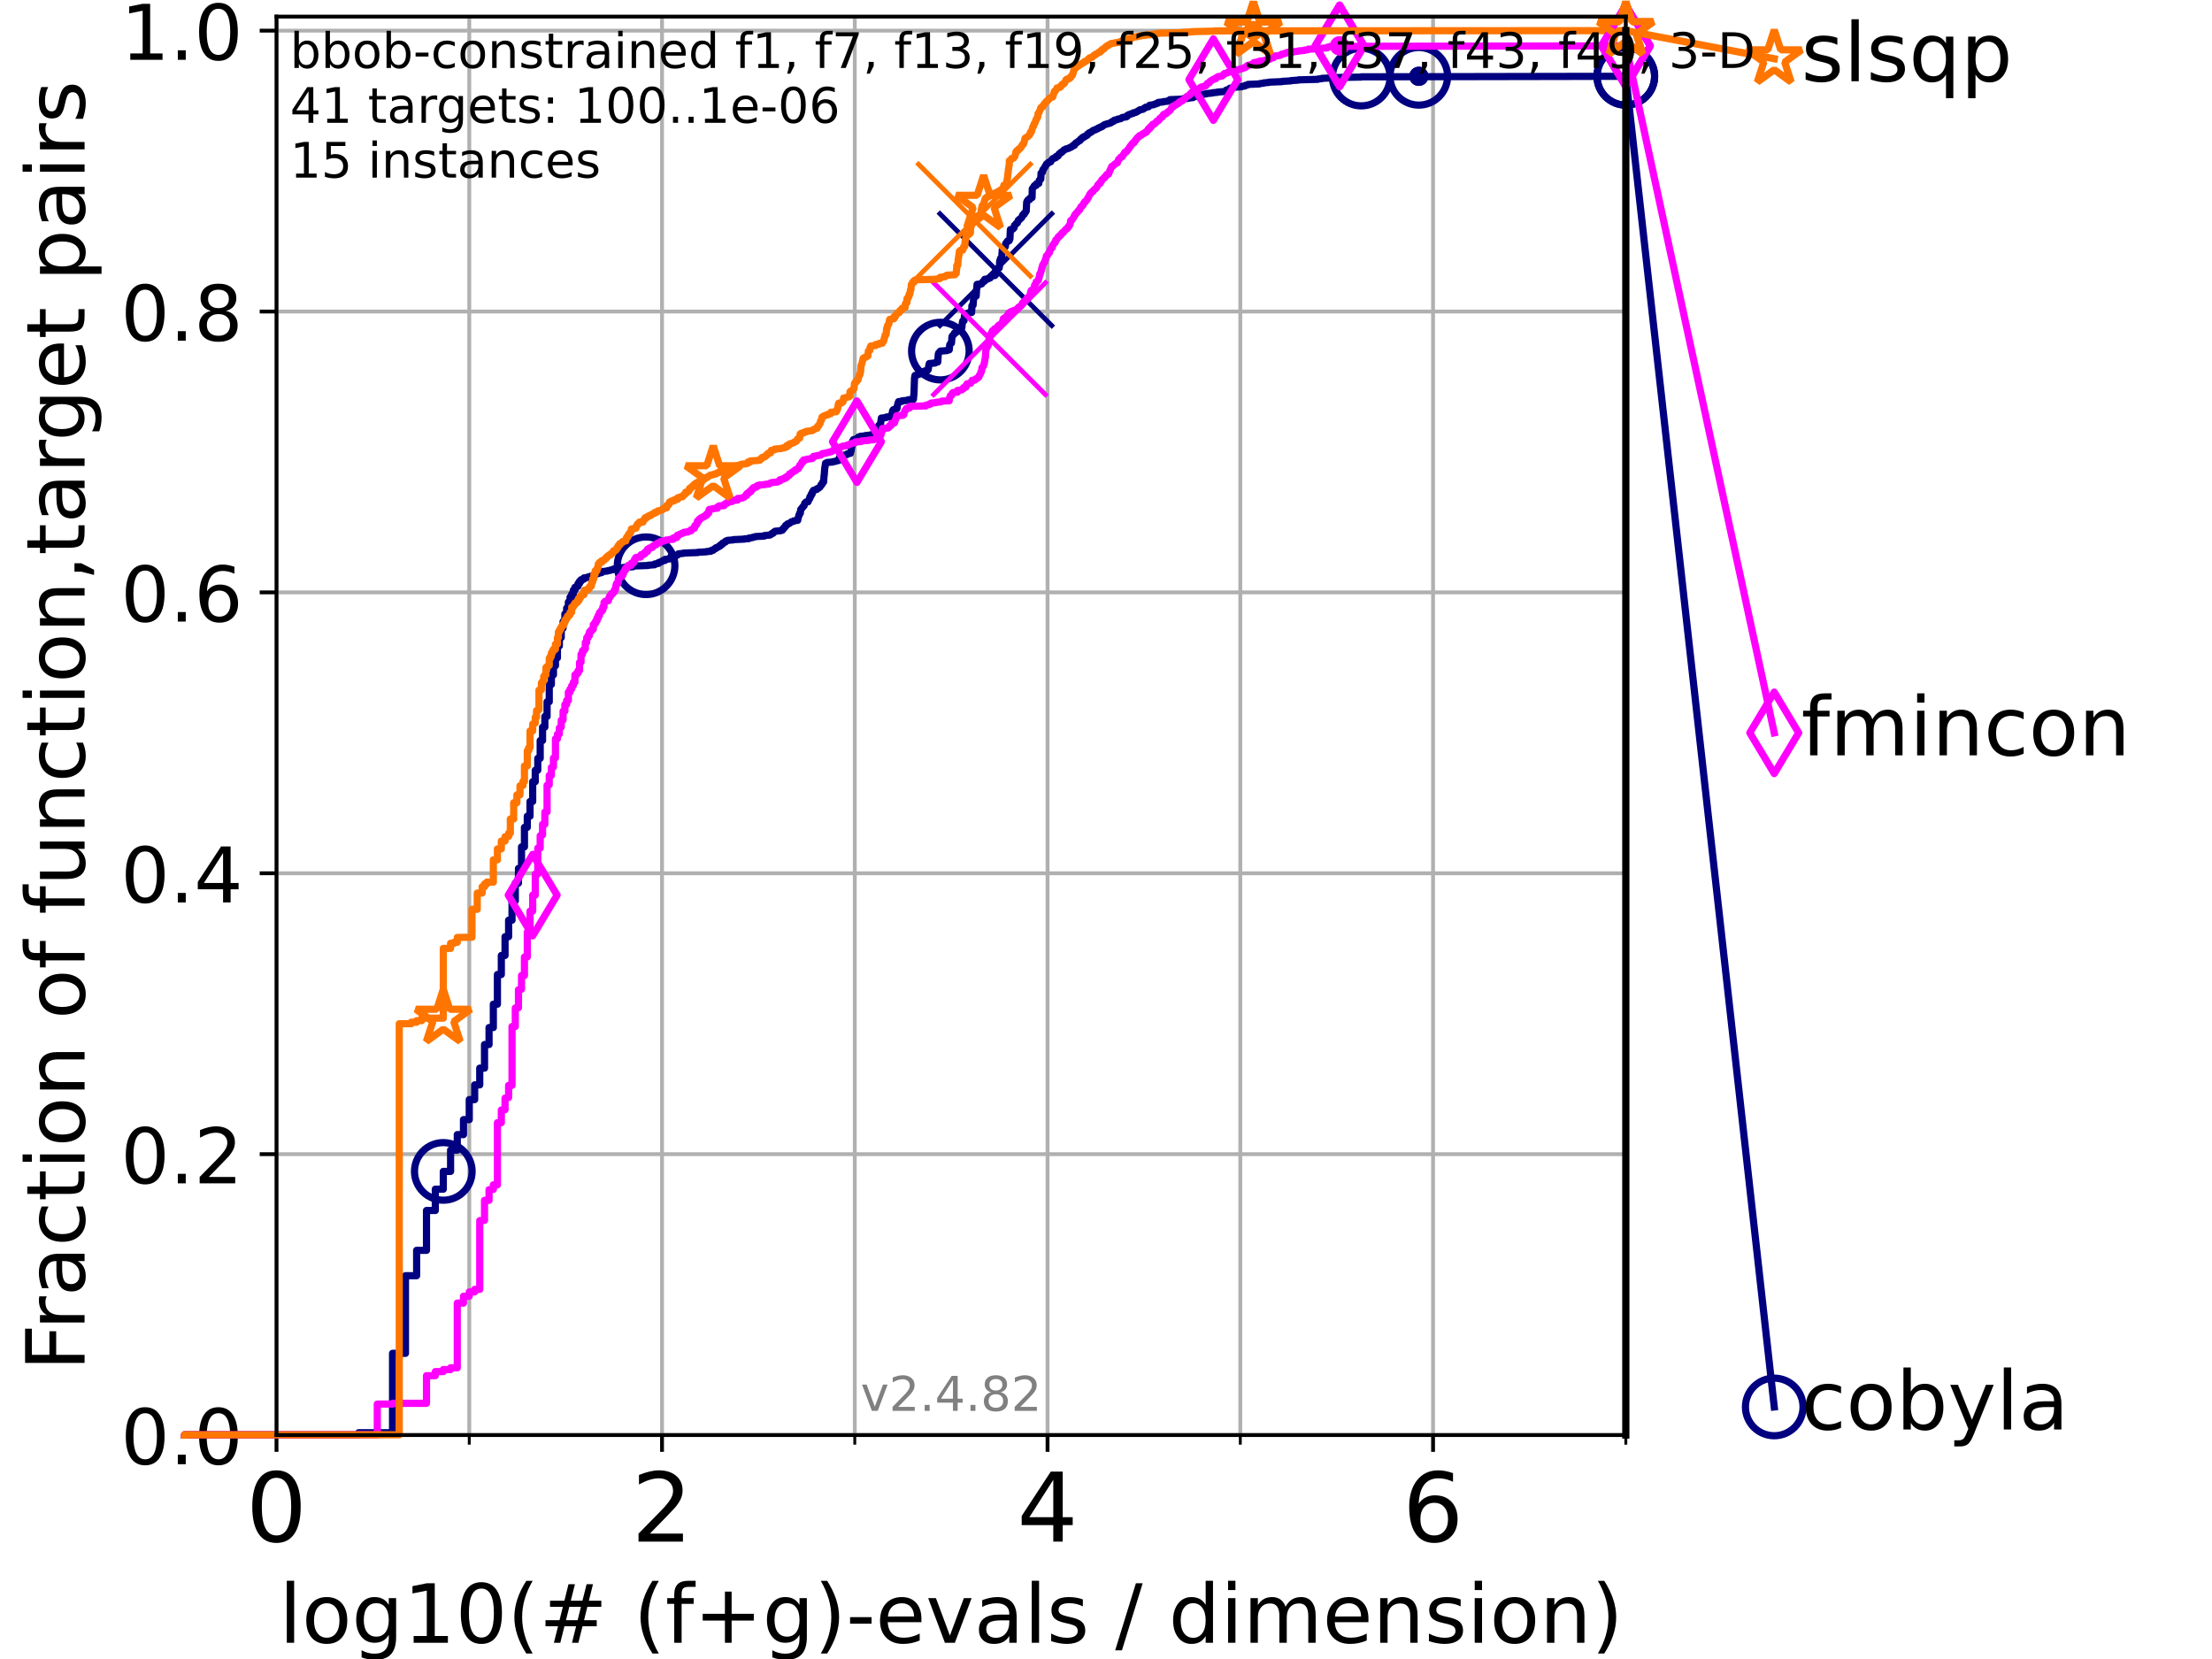 <?xml version="1.0" encoding="utf-8" standalone="no"?>
<!DOCTYPE svg PUBLIC "-//W3C//DTD SVG 1.1//EN"
  "http://www.w3.org/Graphics/SVG/1.1/DTD/svg11.dtd">
<!-- Created with matplotlib (https://matplotlib.org/) -->
<svg height="345.6pt" version="1.1" viewBox="0 0 460.8 345.6" width="460.8pt" xmlns="http://www.w3.org/2000/svg" xmlns:xlink="http://www.w3.org/1999/xlink">
 <defs>
  <style type="text/css">*{stroke-linecap:butt;stroke-linejoin:round;}</style>
 </defs>
 <g id="figure_1">
  <g id="patch_1">
   <path d="M 0 345.6 
L 460.8 345.6 
L 460.8 0 
L 0 0 
z
" style="fill:#ffffff;"/>
  </g>
  <g id="axes_1">
   <g id="patch_2">
    <path d="M 57.6 298.944 
L 338.688 298.944 
L 338.688 3.456 
L 57.6 3.456 
z
" style="fill:#ffffff;"/>
   </g>
   <g id="matplotlib.axis_1">
    <g id="xtick_1">
     <g id="line2d_1">
      <path clip-path="url(#pb848c42ab4)" d="M 57.6 298.944 
L 57.6 3.456 
" style="fill:none;stroke:#b0b0b0;stroke-linecap:square;stroke-width:0.8;"/>
     </g>
     <g id="line2d_2">
      <defs>
       <path d="M 0 0 
L 0 3.5 
" id="mdd61da290d" style="stroke:#000000;stroke-width:0.8;"/>
      </defs>
      <g>
       <use style="stroke:#000000;stroke-width:0.8;" x="57.6" xlink:href="#mdd61da290d" y="298.944"/>
      </g>
     </g>
     <g id="text_1">
      <!-- 0 -->
      <g transform="translate(51.237 321.141)scale(0.2 -0.2)">
       <defs>
        <path d="M 31.781 66.406 
Q 24.172 66.406 20.328 58.906 
Q 16.5 51.422 16.5 36.375 
Q 16.5 21.391 20.328 13.891 
Q 24.172 6.391 31.781 6.391 
Q 39.453 6.391 43.281 13.891 
Q 47.125 21.391 47.125 36.375 
Q 47.125 51.422 43.281 58.906 
Q 39.453 66.406 31.781 66.406 
z
M 31.781 74.219 
Q 44.047 74.219 50.516 64.516 
Q 56.984 54.828 56.984 36.375 
Q 56.984 17.969 50.516 8.266 
Q 44.047 -1.422 31.781 -1.422 
Q 19.531 -1.422 13.062 8.266 
Q 6.594 17.969 6.594 36.375 
Q 6.594 54.828 13.062 64.516 
Q 19.531 74.219 31.781 74.219 
z
" id="DejaVuSans-48"/>
       </defs>
       <use xlink:href="#DejaVuSans-48"/>
      </g>
     </g>
    </g>
    <g id="xtick_2">
     <g id="line2d_3">
      <path clip-path="url(#pb848c42ab4)" d="M 137.911 298.944 
L 137.911 3.456 
" style="fill:none;stroke:#b0b0b0;stroke-linecap:square;stroke-width:0.8;"/>
     </g>
     <g id="line2d_4">
      <g>
       <use style="stroke:#000000;stroke-width:0.8;" x="137.911" xlink:href="#mdd61da290d" y="298.944"/>
      </g>
     </g>
     <g id="text_2">
      <!-- 2 -->
      <g transform="translate(131.548 321.141)scale(0.2 -0.2)">
       <defs>
        <path d="M 19.188 8.297 
L 53.609 8.297 
L 53.609 0 
L 7.328 0 
L 7.328 8.297 
Q 12.938 14.109 22.625 23.891 
Q 32.328 33.688 34.812 36.531 
Q 39.547 41.844 41.422 45.531 
Q 43.312 49.219 43.312 52.781 
Q 43.312 58.594 39.234 62.25 
Q 35.156 65.922 28.609 65.922 
Q 23.969 65.922 18.812 64.312 
Q 13.672 62.703 7.812 59.422 
L 7.812 69.391 
Q 13.766 71.781 18.938 73 
Q 24.125 74.219 28.422 74.219 
Q 39.75 74.219 46.484 68.547 
Q 53.219 62.891 53.219 53.422 
Q 53.219 48.922 51.531 44.891 
Q 49.859 40.875 45.406 35.406 
Q 44.188 33.984 37.641 27.219 
Q 31.109 20.453 19.188 8.297 
z
" id="DejaVuSans-50"/>
       </defs>
       <use xlink:href="#DejaVuSans-50"/>
      </g>
     </g>
    </g>
    <g id="xtick_3">
     <g id="line2d_5">
      <path clip-path="url(#pb848c42ab4)" d="M 218.222 298.944 
L 218.222 3.456 
" style="fill:none;stroke:#b0b0b0;stroke-linecap:square;stroke-width:0.8;"/>
     </g>
     <g id="line2d_6">
      <g>
       <use style="stroke:#000000;stroke-width:0.8;" x="218.222" xlink:href="#mdd61da290d" y="298.944"/>
      </g>
     </g>
     <g id="text_3">
      <!-- 4 -->
      <g transform="translate(211.859 321.141)scale(0.2 -0.2)">
       <defs>
        <path d="M 37.797 64.312 
L 12.891 25.391 
L 37.797 25.391 
z
M 35.203 72.906 
L 47.609 72.906 
L 47.609 25.391 
L 58.016 25.391 
L 58.016 17.188 
L 47.609 17.188 
L 47.609 0 
L 37.797 0 
L 37.797 17.188 
L 4.891 17.188 
L 4.891 26.703 
z
" id="DejaVuSans-52"/>
       </defs>
       <use xlink:href="#DejaVuSans-52"/>
      </g>
     </g>
    </g>
    <g id="xtick_4">
     <g id="line2d_7">
      <path clip-path="url(#pb848c42ab4)" d="M 298.533 298.944 
L 298.533 3.456 
" style="fill:none;stroke:#b0b0b0;stroke-linecap:square;stroke-width:0.8;"/>
     </g>
     <g id="line2d_8">
      <g>
       <use style="stroke:#000000;stroke-width:0.8;" x="298.533" xlink:href="#mdd61da290d" y="298.944"/>
      </g>
     </g>
     <g id="text_4">
      <!-- 6 -->
      <g transform="translate(292.17 321.141)scale(0.2 -0.2)">
       <defs>
        <path d="M 33.016 40.375 
Q 26.375 40.375 22.484 35.828 
Q 18.609 31.297 18.609 23.391 
Q 18.609 15.531 22.484 10.953 
Q 26.375 6.391 33.016 6.391 
Q 39.656 6.391 43.531 10.953 
Q 47.406 15.531 47.406 23.391 
Q 47.406 31.297 43.531 35.828 
Q 39.656 40.375 33.016 40.375 
z
M 52.594 71.297 
L 52.594 62.312 
Q 48.875 64.062 45.094 64.984 
Q 41.312 65.922 37.594 65.922 
Q 27.828 65.922 22.672 59.328 
Q 17.531 52.734 16.797 39.406 
Q 19.672 43.656 24.016 45.922 
Q 28.375 48.188 33.594 48.188 
Q 44.578 48.188 50.953 41.516 
Q 57.328 34.859 57.328 23.391 
Q 57.328 12.156 50.688 5.359 
Q 44.047 -1.422 33.016 -1.422 
Q 20.359 -1.422 13.672 8.266 
Q 6.984 17.969 6.984 36.375 
Q 6.984 53.656 15.188 63.938 
Q 23.391 74.219 37.203 74.219 
Q 40.922 74.219 44.703 73.484 
Q 48.484 72.75 52.594 71.297 
z
" id="DejaVuSans-54"/>
       </defs>
       <use xlink:href="#DejaVuSans-54"/>
      </g>
     </g>
    </g>
    <g id="xtick_5">
     <g id="line2d_9">
      <path clip-path="url(#pb848c42ab4)" d="M 97.755 298.944 
L 97.755 3.456 
" style="fill:none;stroke:#b0b0b0;stroke-linecap:square;stroke-width:0.8;"/>
     </g>
     <g id="line2d_10">
      <defs>
       <path d="M 0 0 
L 0 2 
" id="m1deefea8fc" style="stroke:#000000;stroke-width:0.6;"/>
      </defs>
      <g>
       <use style="stroke:#000000;stroke-width:0.6;" x="97.755" xlink:href="#m1deefea8fc" y="298.944"/>
      </g>
     </g>
    </g>
    <g id="xtick_6">
     <g id="line2d_11">
      <path clip-path="url(#pb848c42ab4)" d="M 178.066 298.944 
L 178.066 3.456 
" style="fill:none;stroke:#b0b0b0;stroke-linecap:square;stroke-width:0.8;"/>
     </g>
     <g id="line2d_12">
      <g>
       <use style="stroke:#000000;stroke-width:0.6;" x="178.066" xlink:href="#m1deefea8fc" y="298.944"/>
      </g>
     </g>
    </g>
    <g id="xtick_7">
     <g id="line2d_13">
      <path clip-path="url(#pb848c42ab4)" d="M 258.377 298.944 
L 258.377 3.456 
" style="fill:none;stroke:#b0b0b0;stroke-linecap:square;stroke-width:0.8;"/>
     </g>
     <g id="line2d_14">
      <g>
       <use style="stroke:#000000;stroke-width:0.6;" x="258.377" xlink:href="#m1deefea8fc" y="298.944"/>
      </g>
     </g>
    </g>
    <g id="xtick_8">
     <g id="line2d_15">
      <path clip-path="url(#pb848c42ab4)" d="M 338.688 298.944 
L 338.688 3.456 
" style="fill:none;stroke:#b0b0b0;stroke-linecap:square;stroke-width:0.8;"/>
     </g>
     <g id="line2d_16">
      <g>
       <use style="stroke:#000000;stroke-width:0.6;" x="338.688" xlink:href="#m1deefea8fc" y="298.944"/>
      </g>
     </g>
    </g>
    <g id="text_5">
     <!-- log10(# (f+g)-evals / dimension) -->
     <g transform="translate(58.145 342.218)scale(0.17 -0.17)">
      <defs>
       <path d="M 9.422 75.984 
L 18.406 75.984 
L 18.406 0 
L 9.422 0 
z
" id="DejaVuSans-108"/>
       <path d="M 30.609 48.391 
Q 23.391 48.391 19.188 42.75 
Q 14.984 37.109 14.984 27.297 
Q 14.984 17.484 19.156 11.844 
Q 23.344 6.203 30.609 6.203 
Q 37.797 6.203 41.984 11.859 
Q 46.188 17.531 46.188 27.297 
Q 46.188 37.016 41.984 42.703 
Q 37.797 48.391 30.609 48.391 
z
M 30.609 56 
Q 42.328 56 49.016 48.375 
Q 55.719 40.766 55.719 27.297 
Q 55.719 13.875 49.016 6.219 
Q 42.328 -1.422 30.609 -1.422 
Q 18.844 -1.422 12.172 6.219 
Q 5.516 13.875 5.516 27.297 
Q 5.516 40.766 12.172 48.375 
Q 18.844 56 30.609 56 
z
" id="DejaVuSans-111"/>
       <path d="M 45.406 27.984 
Q 45.406 37.75 41.375 43.109 
Q 37.359 48.484 30.078 48.484 
Q 22.859 48.484 18.828 43.109 
Q 14.797 37.75 14.797 27.984 
Q 14.797 18.266 18.828 12.891 
Q 22.859 7.516 30.078 7.516 
Q 37.359 7.516 41.375 12.891 
Q 45.406 18.266 45.406 27.984 
z
M 54.391 6.781 
Q 54.391 -7.172 48.188 -13.984 
Q 42 -20.797 29.203 -20.797 
Q 24.469 -20.797 20.266 -20.094 
Q 16.062 -19.391 12.109 -17.922 
L 12.109 -9.188 
Q 16.062 -11.328 19.922 -12.344 
Q 23.781 -13.375 27.781 -13.375 
Q 36.625 -13.375 41.016 -8.766 
Q 45.406 -4.156 45.406 5.172 
L 45.406 9.625 
Q 42.625 4.781 38.281 2.391 
Q 33.938 0 27.875 0 
Q 17.828 0 11.672 7.656 
Q 5.516 15.328 5.516 27.984 
Q 5.516 40.672 11.672 48.328 
Q 17.828 56 27.875 56 
Q 33.938 56 38.281 53.609 
Q 42.625 51.219 45.406 46.391 
L 45.406 54.688 
L 54.391 54.688 
z
" id="DejaVuSans-103"/>
       <path d="M 12.406 8.297 
L 28.516 8.297 
L 28.516 63.922 
L 10.984 60.406 
L 10.984 69.391 
L 28.422 72.906 
L 38.281 72.906 
L 38.281 8.297 
L 54.391 8.297 
L 54.391 0 
L 12.406 0 
z
" id="DejaVuSans-49"/>
       <path d="M 31 75.875 
Q 24.469 64.656 21.281 53.656 
Q 18.109 42.672 18.109 31.391 
Q 18.109 20.125 21.312 9.062 
Q 24.516 -2 31 -13.188 
L 23.188 -13.188 
Q 15.875 -1.703 12.234 9.375 
Q 8.594 20.453 8.594 31.391 
Q 8.594 42.281 12.203 53.312 
Q 15.828 64.359 23.188 75.875 
z
" id="DejaVuSans-40"/>
       <path d="M 51.125 44 
L 36.922 44 
L 32.812 27.688 
L 47.125 27.688 
z
M 43.797 71.781 
L 38.719 51.516 
L 52.984 51.516 
L 58.109 71.781 
L 65.922 71.781 
L 60.891 51.516 
L 76.125 51.516 
L 76.125 44 
L 58.984 44 
L 54.984 27.688 
L 70.516 27.688 
L 70.516 20.219 
L 53.078 20.219 
L 48 0 
L 40.188 0 
L 45.219 20.219 
L 30.906 20.219 
L 25.875 0 
L 18.016 0 
L 23.094 20.219 
L 7.719 20.219 
L 7.719 27.688 
L 24.906 27.688 
L 29 44 
L 13.281 44 
L 13.281 51.516 
L 30.906 51.516 
L 35.891 71.781 
z
" id="DejaVuSans-35"/>
       <path id="DejaVuSans-32"/>
       <path d="M 37.109 75.984 
L 37.109 68.5 
L 28.516 68.5 
Q 23.688 68.5 21.797 66.547 
Q 19.922 64.594 19.922 59.516 
L 19.922 54.688 
L 34.719 54.688 
L 34.719 47.703 
L 19.922 47.703 
L 19.922 0 
L 10.891 0 
L 10.891 47.703 
L 2.297 47.703 
L 2.297 54.688 
L 10.891 54.688 
L 10.891 58.5 
Q 10.891 67.625 15.141 71.797 
Q 19.391 75.984 28.609 75.984 
z
" id="DejaVuSans-102"/>
       <path d="M 46 62.703 
L 46 35.5 
L 73.188 35.5 
L 73.188 27.203 
L 46 27.203 
L 46 0 
L 37.797 0 
L 37.797 27.203 
L 10.594 27.203 
L 10.594 35.5 
L 37.797 35.5 
L 37.797 62.703 
z
" id="DejaVuSans-43"/>
       <path d="M 8.016 75.875 
L 15.828 75.875 
Q 23.141 64.359 26.781 53.312 
Q 30.422 42.281 30.422 31.391 
Q 30.422 20.453 26.781 9.375 
Q 23.141 -1.703 15.828 -13.188 
L 8.016 -13.188 
Q 14.5 -2 17.703 9.062 
Q 20.906 20.125 20.906 31.391 
Q 20.906 42.672 17.703 53.656 
Q 14.5 64.656 8.016 75.875 
z
" id="DejaVuSans-41"/>
       <path d="M 4.891 31.391 
L 31.203 31.391 
L 31.203 23.391 
L 4.891 23.391 
z
" id="DejaVuSans-45"/>
       <path d="M 56.203 29.594 
L 56.203 25.203 
L 14.891 25.203 
Q 15.484 15.922 20.484 11.062 
Q 25.484 6.203 34.422 6.203 
Q 39.594 6.203 44.453 7.469 
Q 49.312 8.734 54.109 11.281 
L 54.109 2.781 
Q 49.266 0.734 44.188 -0.344 
Q 39.109 -1.422 33.891 -1.422 
Q 20.797 -1.422 13.156 6.188 
Q 5.516 13.812 5.516 26.812 
Q 5.516 40.234 12.766 48.109 
Q 20.016 56 32.328 56 
Q 43.359 56 49.781 48.891 
Q 56.203 41.797 56.203 29.594 
z
M 47.219 32.234 
Q 47.125 39.594 43.094 43.984 
Q 39.062 48.391 32.422 48.391 
Q 24.906 48.391 20.391 44.141 
Q 15.875 39.891 15.188 32.172 
z
" id="DejaVuSans-101"/>
       <path d="M 2.984 54.688 
L 12.5 54.688 
L 29.594 8.797 
L 46.688 54.688 
L 56.203 54.688 
L 35.688 0 
L 23.484 0 
z
" id="DejaVuSans-118"/>
       <path d="M 34.281 27.484 
Q 23.391 27.484 19.188 25 
Q 14.984 22.516 14.984 16.5 
Q 14.984 11.719 18.141 8.906 
Q 21.297 6.109 26.703 6.109 
Q 34.188 6.109 38.703 11.406 
Q 43.219 16.703 43.219 25.484 
L 43.219 27.484 
z
M 52.203 31.203 
L 52.203 0 
L 43.219 0 
L 43.219 8.297 
Q 40.141 3.328 35.547 0.953 
Q 30.953 -1.422 24.312 -1.422 
Q 15.922 -1.422 10.953 3.297 
Q 6 8.016 6 15.922 
Q 6 25.141 12.172 29.828 
Q 18.359 34.516 30.609 34.516 
L 43.219 34.516 
L 43.219 35.406 
Q 43.219 41.609 39.141 45 
Q 35.062 48.391 27.688 48.391 
Q 23 48.391 18.547 47.266 
Q 14.109 46.141 10.016 43.891 
L 10.016 52.203 
Q 14.938 54.109 19.578 55.047 
Q 24.219 56 28.609 56 
Q 40.484 56 46.344 49.844 
Q 52.203 43.703 52.203 31.203 
z
" id="DejaVuSans-97"/>
       <path d="M 44.281 53.078 
L 44.281 44.578 
Q 40.484 46.531 36.375 47.5 
Q 32.281 48.484 27.875 48.484 
Q 21.188 48.484 17.844 46.438 
Q 14.5 44.391 14.5 40.281 
Q 14.5 37.156 16.891 35.375 
Q 19.281 33.594 26.516 31.984 
L 29.594 31.297 
Q 39.156 29.25 43.188 25.516 
Q 47.219 21.781 47.219 15.094 
Q 47.219 7.469 41.188 3.016 
Q 35.156 -1.422 24.609 -1.422 
Q 20.219 -1.422 15.453 -0.562 
Q 10.688 0.297 5.422 2 
L 5.422 11.281 
Q 10.406 8.688 15.234 7.391 
Q 20.062 6.109 24.812 6.109 
Q 31.156 6.109 34.562 8.281 
Q 37.984 10.453 37.984 14.406 
Q 37.984 18.062 35.516 20.016 
Q 33.062 21.969 24.703 23.781 
L 21.578 24.516 
Q 13.234 26.266 9.516 29.906 
Q 5.812 33.547 5.812 39.891 
Q 5.812 47.609 11.281 51.797 
Q 16.75 56 26.812 56 
Q 31.781 56 36.172 55.266 
Q 40.578 54.547 44.281 53.078 
z
" id="DejaVuSans-115"/>
       <path d="M 25.391 72.906 
L 33.688 72.906 
L 8.297 -9.281 
L 0 -9.281 
z
" id="DejaVuSans-47"/>
       <path d="M 45.406 46.391 
L 45.406 75.984 
L 54.391 75.984 
L 54.391 0 
L 45.406 0 
L 45.406 8.203 
Q 42.578 3.328 38.25 0.953 
Q 33.938 -1.422 27.875 -1.422 
Q 17.969 -1.422 11.734 6.484 
Q 5.516 14.406 5.516 27.297 
Q 5.516 40.188 11.734 48.094 
Q 17.969 56 27.875 56 
Q 33.938 56 38.25 53.625 
Q 42.578 51.266 45.406 46.391 
z
M 14.797 27.297 
Q 14.797 17.391 18.875 11.75 
Q 22.953 6.109 30.078 6.109 
Q 37.203 6.109 41.297 11.75 
Q 45.406 17.391 45.406 27.297 
Q 45.406 37.203 41.297 42.844 
Q 37.203 48.484 30.078 48.484 
Q 22.953 48.484 18.875 42.844 
Q 14.797 37.203 14.797 27.297 
z
" id="DejaVuSans-100"/>
       <path d="M 9.422 54.688 
L 18.406 54.688 
L 18.406 0 
L 9.422 0 
z
M 9.422 75.984 
L 18.406 75.984 
L 18.406 64.594 
L 9.422 64.594 
z
" id="DejaVuSans-105"/>
       <path d="M 52 44.188 
Q 55.375 50.25 60.062 53.125 
Q 64.75 56 71.094 56 
Q 79.641 56 84.281 50.016 
Q 88.922 44.047 88.922 33.016 
L 88.922 0 
L 79.891 0 
L 79.891 32.719 
Q 79.891 40.578 77.094 44.375 
Q 74.312 48.188 68.609 48.188 
Q 61.625 48.188 57.562 43.547 
Q 53.516 38.922 53.516 30.906 
L 53.516 0 
L 44.484 0 
L 44.484 32.719 
Q 44.484 40.625 41.703 44.406 
Q 38.922 48.188 33.109 48.188 
Q 26.219 48.188 22.156 43.531 
Q 18.109 38.875 18.109 30.906 
L 18.109 0 
L 9.078 0 
L 9.078 54.688 
L 18.109 54.688 
L 18.109 46.188 
Q 21.188 51.219 25.484 53.609 
Q 29.781 56 35.688 56 
Q 41.656 56 45.828 52.969 
Q 50 49.953 52 44.188 
z
" id="DejaVuSans-109"/>
       <path d="M 54.891 33.016 
L 54.891 0 
L 45.906 0 
L 45.906 32.719 
Q 45.906 40.484 42.875 44.328 
Q 39.844 48.188 33.797 48.188 
Q 26.516 48.188 22.312 43.547 
Q 18.109 38.922 18.109 30.906 
L 18.109 0 
L 9.078 0 
L 9.078 54.688 
L 18.109 54.688 
L 18.109 46.188 
Q 21.344 51.125 25.703 53.562 
Q 30.078 56 35.797 56 
Q 45.219 56 50.047 50.172 
Q 54.891 44.344 54.891 33.016 
z
" id="DejaVuSans-110"/>
      </defs>
      <use xlink:href="#DejaVuSans-108"/>
      <use x="27.783" xlink:href="#DejaVuSans-111"/>
      <use x="88.965" xlink:href="#DejaVuSans-103"/>
      <use x="152.441" xlink:href="#DejaVuSans-49"/>
      <use x="216.064" xlink:href="#DejaVuSans-48"/>
      <use x="279.688" xlink:href="#DejaVuSans-40"/>
      <use x="318.701" xlink:href="#DejaVuSans-35"/>
      <use x="402.49" xlink:href="#DejaVuSans-32"/>
      <use x="434.277" xlink:href="#DejaVuSans-40"/>
      <use x="473.291" xlink:href="#DejaVuSans-102"/>
      <use x="508.496" xlink:href="#DejaVuSans-43"/>
      <use x="592.285" xlink:href="#DejaVuSans-103"/>
      <use x="655.762" xlink:href="#DejaVuSans-41"/>
      <use x="694.775" xlink:href="#DejaVuSans-45"/>
      <use x="730.859" xlink:href="#DejaVuSans-101"/>
      <use x="792.383" xlink:href="#DejaVuSans-118"/>
      <use x="851.562" xlink:href="#DejaVuSans-97"/>
      <use x="912.842" xlink:href="#DejaVuSans-108"/>
      <use x="940.625" xlink:href="#DejaVuSans-115"/>
      <use x="992.725" xlink:href="#DejaVuSans-32"/>
      <use x="1024.512" xlink:href="#DejaVuSans-47"/>
      <use x="1058.203" xlink:href="#DejaVuSans-32"/>
      <use x="1089.99" xlink:href="#DejaVuSans-100"/>
      <use x="1153.467" xlink:href="#DejaVuSans-105"/>
      <use x="1181.25" xlink:href="#DejaVuSans-109"/>
      <use x="1278.662" xlink:href="#DejaVuSans-101"/>
      <use x="1340.186" xlink:href="#DejaVuSans-110"/>
      <use x="1403.564" xlink:href="#DejaVuSans-115"/>
      <use x="1455.664" xlink:href="#DejaVuSans-105"/>
      <use x="1483.447" xlink:href="#DejaVuSans-111"/>
      <use x="1544.629" xlink:href="#DejaVuSans-110"/>
      <use x="1608.008" xlink:href="#DejaVuSans-41"/>
     </g>
    </g>
   </g>
   <g id="matplotlib.axis_2">
    <g id="ytick_1">
     <g id="line2d_17">
      <path clip-path="url(#pb848c42ab4)" d="M 57.6 298.944 
L 338.688 298.944 
" style="fill:none;stroke:#b0b0b0;stroke-linecap:square;stroke-width:0.8;"/>
     </g>
     <g id="line2d_18">
      <defs>
       <path d="M 0 0 
L -3.5 0 
" id="m5e8a88ed7a" style="stroke:#000000;stroke-width:0.8;"/>
      </defs>
      <g>
       <use style="stroke:#000000;stroke-width:0.8;" x="57.6" xlink:href="#m5e8a88ed7a" y="298.944"/>
      </g>
     </g>
     <g id="text_6">
      <!-- 0.0 -->
      <g transform="translate(25.155 305.023)scale(0.16 -0.16)">
       <defs>
        <path d="M 10.688 12.406 
L 21 12.406 
L 21 0 
L 10.688 0 
z
" id="DejaVuSans-46"/>
       </defs>
       <use xlink:href="#DejaVuSans-48"/>
       <use x="63.623" xlink:href="#DejaVuSans-46"/>
       <use x="95.41" xlink:href="#DejaVuSans-48"/>
      </g>
     </g>
    </g>
    <g id="ytick_2">
     <g id="line2d_19">
      <path clip-path="url(#pb848c42ab4)" d="M 57.6 240.432 
L 338.688 240.432 
" style="fill:none;stroke:#b0b0b0;stroke-linecap:square;stroke-width:0.8;"/>
     </g>
     <g id="line2d_20">
      <g>
       <use style="stroke:#000000;stroke-width:0.8;" x="57.6" xlink:href="#m5e8a88ed7a" y="240.432"/>
      </g>
     </g>
     <g id="text_7">
      <!-- 0.2 -->
      <g transform="translate(25.155 246.51)scale(0.16 -0.16)">
       <use xlink:href="#DejaVuSans-48"/>
       <use x="63.623" xlink:href="#DejaVuSans-46"/>
       <use x="95.41" xlink:href="#DejaVuSans-50"/>
      </g>
     </g>
    </g>
    <g id="ytick_3">
     <g id="line2d_21">
      <path clip-path="url(#pb848c42ab4)" d="M 57.6 181.919 
L 338.688 181.919 
" style="fill:none;stroke:#b0b0b0;stroke-linecap:square;stroke-width:0.8;"/>
     </g>
     <g id="line2d_22">
      <g>
       <use style="stroke:#000000;stroke-width:0.8;" x="57.6" xlink:href="#m5e8a88ed7a" y="181.919"/>
      </g>
     </g>
     <g id="text_8">
      <!-- 0.4 -->
      <g transform="translate(25.155 187.998)scale(0.16 -0.16)">
       <use xlink:href="#DejaVuSans-48"/>
       <use x="63.623" xlink:href="#DejaVuSans-46"/>
       <use x="95.41" xlink:href="#DejaVuSans-52"/>
      </g>
     </g>
    </g>
    <g id="ytick_4">
     <g id="line2d_23">
      <path clip-path="url(#pb848c42ab4)" d="M 57.6 123.407 
L 338.688 123.407 
" style="fill:none;stroke:#b0b0b0;stroke-linecap:square;stroke-width:0.8;"/>
     </g>
     <g id="line2d_24">
      <g>
       <use style="stroke:#000000;stroke-width:0.8;" x="57.6" xlink:href="#m5e8a88ed7a" y="123.407"/>
      </g>
     </g>
     <g id="text_9">
      <!-- 0.6 -->
      <g transform="translate(25.155 129.485)scale(0.16 -0.16)">
       <use xlink:href="#DejaVuSans-48"/>
       <use x="63.623" xlink:href="#DejaVuSans-46"/>
       <use x="95.41" xlink:href="#DejaVuSans-54"/>
      </g>
     </g>
    </g>
    <g id="ytick_5">
     <g id="line2d_25">
      <path clip-path="url(#pb848c42ab4)" d="M 57.6 64.894 
L 338.688 64.894 
" style="fill:none;stroke:#b0b0b0;stroke-linecap:square;stroke-width:0.8;"/>
     </g>
     <g id="line2d_26">
      <g>
       <use style="stroke:#000000;stroke-width:0.8;" x="57.6" xlink:href="#m5e8a88ed7a" y="64.894"/>
      </g>
     </g>
     <g id="text_10">
      <!-- 0.8 -->
      <g transform="translate(25.155 70.973)scale(0.16 -0.16)">
       <defs>
        <path d="M 31.781 34.625 
Q 24.75 34.625 20.719 30.859 
Q 16.703 27.094 16.703 20.516 
Q 16.703 13.922 20.719 10.156 
Q 24.75 6.391 31.781 6.391 
Q 38.812 6.391 42.859 10.172 
Q 46.922 13.969 46.922 20.516 
Q 46.922 27.094 42.891 30.859 
Q 38.875 34.625 31.781 34.625 
z
M 21.922 38.812 
Q 15.578 40.375 12.031 44.719 
Q 8.5 49.078 8.5 55.328 
Q 8.5 64.062 14.719 69.141 
Q 20.953 74.219 31.781 74.219 
Q 42.672 74.219 48.875 69.141 
Q 55.078 64.062 55.078 55.328 
Q 55.078 49.078 51.531 44.719 
Q 48 40.375 41.703 38.812 
Q 48.828 37.156 52.797 32.312 
Q 56.781 27.484 56.781 20.516 
Q 56.781 9.906 50.312 4.234 
Q 43.844 -1.422 31.781 -1.422 
Q 19.734 -1.422 13.25 4.234 
Q 6.781 9.906 6.781 20.516 
Q 6.781 27.484 10.781 32.312 
Q 14.797 37.156 21.922 38.812 
z
M 18.312 54.391 
Q 18.312 48.734 21.844 45.562 
Q 25.391 42.391 31.781 42.391 
Q 38.141 42.391 41.719 45.562 
Q 45.312 48.734 45.312 54.391 
Q 45.312 60.062 41.719 63.234 
Q 38.141 66.406 31.781 66.406 
Q 25.391 66.406 21.844 63.234 
Q 18.312 60.062 18.312 54.391 
z
" id="DejaVuSans-56"/>
       </defs>
       <use xlink:href="#DejaVuSans-48"/>
       <use x="63.623" xlink:href="#DejaVuSans-46"/>
       <use x="95.41" xlink:href="#DejaVuSans-56"/>
      </g>
     </g>
    </g>
    <g id="ytick_6">
     <g id="line2d_27">
      <path clip-path="url(#pb848c42ab4)" d="M 57.6 6.382 
L 338.688 6.382 
" style="fill:none;stroke:#b0b0b0;stroke-linecap:square;stroke-width:0.8;"/>
     </g>
     <g id="line2d_28">
      <g>
       <use style="stroke:#000000;stroke-width:0.8;" x="57.6" xlink:href="#m5e8a88ed7a" y="6.382"/>
      </g>
     </g>
     <g id="text_11">
      <!-- 1.0 -->
      <g transform="translate(25.155 12.46)scale(0.16 -0.16)">
       <use xlink:href="#DejaVuSans-49"/>
       <use x="63.623" xlink:href="#DejaVuSans-46"/>
       <use x="95.41" xlink:href="#DejaVuSans-48"/>
      </g>
     </g>
    </g>
    <g id="text_12">
     <!-- Fraction of function,target pairs -->
     <g transform="translate(17.62 285.585)rotate(-90)scale(0.17 -0.17)">
      <defs>
       <path d="M 9.812 72.906 
L 51.703 72.906 
L 51.703 64.594 
L 19.672 64.594 
L 19.672 43.109 
L 48.578 43.109 
L 48.578 34.812 
L 19.672 34.812 
L 19.672 0 
L 9.812 0 
z
" id="DejaVuSans-70"/>
       <path d="M 41.109 46.297 
Q 39.594 47.172 37.812 47.578 
Q 36.031 48 33.891 48 
Q 26.266 48 22.188 43.047 
Q 18.109 38.094 18.109 28.812 
L 18.109 0 
L 9.078 0 
L 9.078 54.688 
L 18.109 54.688 
L 18.109 46.188 
Q 20.953 51.172 25.484 53.578 
Q 30.031 56 36.531 56 
Q 37.453 56 38.578 55.875 
Q 39.703 55.766 41.062 55.516 
z
" id="DejaVuSans-114"/>
       <path d="M 48.781 52.594 
L 48.781 44.188 
Q 44.969 46.297 41.141 47.344 
Q 37.312 48.391 33.406 48.391 
Q 24.656 48.391 19.812 42.844 
Q 14.984 37.312 14.984 27.297 
Q 14.984 17.281 19.812 11.734 
Q 24.656 6.203 33.406 6.203 
Q 37.312 6.203 41.141 7.25 
Q 44.969 8.297 48.781 10.406 
L 48.781 2.094 
Q 45.016 0.344 40.984 -0.531 
Q 36.969 -1.422 32.422 -1.422 
Q 20.062 -1.422 12.781 6.344 
Q 5.516 14.109 5.516 27.297 
Q 5.516 40.672 12.859 48.328 
Q 20.219 56 33.016 56 
Q 37.156 56 41.109 55.141 
Q 45.062 54.297 48.781 52.594 
z
" id="DejaVuSans-99"/>
       <path d="M 18.312 70.219 
L 18.312 54.688 
L 36.812 54.688 
L 36.812 47.703 
L 18.312 47.703 
L 18.312 18.016 
Q 18.312 11.328 20.141 9.422 
Q 21.969 7.516 27.594 7.516 
L 36.812 7.516 
L 36.812 0 
L 27.594 0 
Q 17.188 0 13.234 3.875 
Q 9.281 7.766 9.281 18.016 
L 9.281 47.703 
L 2.688 47.703 
L 2.688 54.688 
L 9.281 54.688 
L 9.281 70.219 
z
" id="DejaVuSans-116"/>
       <path d="M 8.5 21.578 
L 8.5 54.688 
L 17.484 54.688 
L 17.484 21.922 
Q 17.484 14.156 20.5 10.266 
Q 23.531 6.391 29.594 6.391 
Q 36.859 6.391 41.078 11.031 
Q 45.312 15.672 45.312 23.688 
L 45.312 54.688 
L 54.297 54.688 
L 54.297 0 
L 45.312 0 
L 45.312 8.406 
Q 42.047 3.422 37.719 1 
Q 33.406 -1.422 27.688 -1.422 
Q 18.266 -1.422 13.375 4.438 
Q 8.5 10.297 8.5 21.578 
z
M 31.109 56 
z
" id="DejaVuSans-117"/>
       <path d="M 11.719 12.406 
L 22.016 12.406 
L 22.016 4 
L 14.016 -11.625 
L 7.719 -11.625 
L 11.719 4 
z
" id="DejaVuSans-44"/>
       <path d="M 18.109 8.203 
L 18.109 -20.797 
L 9.078 -20.797 
L 9.078 54.688 
L 18.109 54.688 
L 18.109 46.391 
Q 20.953 51.266 25.266 53.625 
Q 29.594 56 35.594 56 
Q 45.562 56 51.781 48.094 
Q 58.016 40.188 58.016 27.297 
Q 58.016 14.406 51.781 6.484 
Q 45.562 -1.422 35.594 -1.422 
Q 29.594 -1.422 25.266 0.953 
Q 20.953 3.328 18.109 8.203 
z
M 48.688 27.297 
Q 48.688 37.203 44.609 42.844 
Q 40.531 48.484 33.406 48.484 
Q 26.266 48.484 22.188 42.844 
Q 18.109 37.203 18.109 27.297 
Q 18.109 17.391 22.188 11.75 
Q 26.266 6.109 33.406 6.109 
Q 40.531 6.109 44.609 11.75 
Q 48.688 17.391 48.688 27.297 
z
" id="DejaVuSans-112"/>
      </defs>
      <use xlink:href="#DejaVuSans-70"/>
      <use x="50.27" xlink:href="#DejaVuSans-114"/>
      <use x="91.383" xlink:href="#DejaVuSans-97"/>
      <use x="152.662" xlink:href="#DejaVuSans-99"/>
      <use x="207.643" xlink:href="#DejaVuSans-116"/>
      <use x="246.852" xlink:href="#DejaVuSans-105"/>
      <use x="274.635" xlink:href="#DejaVuSans-111"/>
      <use x="335.816" xlink:href="#DejaVuSans-110"/>
      <use x="399.195" xlink:href="#DejaVuSans-32"/>
      <use x="430.982" xlink:href="#DejaVuSans-111"/>
      <use x="492.164" xlink:href="#DejaVuSans-102"/>
      <use x="527.369" xlink:href="#DejaVuSans-32"/>
      <use x="559.156" xlink:href="#DejaVuSans-102"/>
      <use x="594.361" xlink:href="#DejaVuSans-117"/>
      <use x="657.74" xlink:href="#DejaVuSans-110"/>
      <use x="721.119" xlink:href="#DejaVuSans-99"/>
      <use x="776.1" xlink:href="#DejaVuSans-116"/>
      <use x="815.309" xlink:href="#DejaVuSans-105"/>
      <use x="843.092" xlink:href="#DejaVuSans-111"/>
      <use x="904.273" xlink:href="#DejaVuSans-110"/>
      <use x="967.652" xlink:href="#DejaVuSans-44"/>
      <use x="999.439" xlink:href="#DejaVuSans-116"/>
      <use x="1038.648" xlink:href="#DejaVuSans-97"/>
      <use x="1099.928" xlink:href="#DejaVuSans-114"/>
      <use x="1139.291" xlink:href="#DejaVuSans-103"/>
      <use x="1202.768" xlink:href="#DejaVuSans-101"/>
      <use x="1264.291" xlink:href="#DejaVuSans-116"/>
      <use x="1303.5" xlink:href="#DejaVuSans-32"/>
      <use x="1335.287" xlink:href="#DejaVuSans-112"/>
      <use x="1398.764" xlink:href="#DejaVuSans-97"/>
      <use x="1460.043" xlink:href="#DejaVuSans-105"/>
      <use x="1487.826" xlink:href="#DejaVuSans-114"/>
      <use x="1528.939" xlink:href="#DejaVuSans-115"/>
     </g>
    </g>
   </g>
   <g id="line2d_29">
    <defs>
     <path d="M 0 1.5 
C 0.398 1.5 0.779 1.342 1.061 1.061 
C 1.342 0.779 1.5 0.398 1.5 0 
C 1.5 -0.398 1.342 -0.779 1.061 -1.061 
C 0.779 -1.342 0.398 -1.5 0 -1.5 
C -0.398 -1.5 -0.779 -1.342 -1.061 -1.061 
C -1.342 -0.779 -1.5 -0.398 -1.5 0 
C -1.5 0.398 -1.342 0.779 -1.061 1.061 
C -0.779 1.342 -0.398 1.5 0 1.5 
z
" id="m8c223b3c8d" style="stroke:#000080;"/>
    </defs>
    <g>
     <use style="fill:#000080;stroke:#000080;" x="295.562" xlink:href="#m8c223b3c8d" y="15.896"/>
     <use style="fill:#000080;stroke:#000080;" x="295.562" xlink:href="#m8c223b3c8d" y="15.896"/>
    </g>
   </g>
   <g id="line2d_30">
    <path d="M 38.441 298.944 
L 38.441 298.891 
L 74.705 298.891 
L 74.705 298.468 
L 81.776 298.468 
L 81.776 281.924 
L 84.464 281.924 
L 84.464 265.75 
L 86.793 265.75 
L 86.793 260.464 
L 88.847 260.464 
L 88.847 252.166 
L 90.684 252.166 
L 90.684 247.726 
L 92.347 247.726 
L 92.347 244.026 
L 93.864 244.026 
L 93.864 239.586 
L 95.26 239.586 
L 95.26 236.362 
L 96.552 236.362 
L 96.552 233.243 
L 97.755 233.243 
L 97.755 229.067 
L 98.881 229.067 
L 98.881 226.002 
L 99.938 226.002 
L 99.938 222.513 
L 100.935 222.513 
L 100.935 217.597 
L 101.878 217.597 
L 101.878 214.056 
L 102.772 214.056 
L 102.772 209.193 
L 103.623 209.193 
L 103.623 203.009 
L 104.435 203.009 
L 104.435 199.045 
L 105.21 199.045 
L 105.21 195.133 
L 105.952 195.133 
L 105.952 191.698 
L 106.664 191.698 
L 106.664 187.68 
L 107.348 187.68 
L 107.348 183.98 
L 108.006 183.98 
L 108.006 180.915 
L 108.64 180.915 
L 108.64 176.422 
L 109.252 176.422 
L 109.252 172.352 
L 109.843 172.352 
L 109.843 170.026 
L 110.415 170.026 
L 110.415 166.961 
L 110.969 166.961 
L 110.969 162.838 
L 111.506 162.838 
L 111.506 160.459 
L 112.026 160.459 
L 112.026 157.975 
L 112.532 157.975 
L 112.532 154.275 
L 113.023 154.275 
L 113.023 151.474 
L 113.501 151.474 
L 113.501 149.254 
L 113.966 149.254 
L 113.966 146.188 
L 114.419 146.188 
L 114.419 142.594 
L 114.86 142.594 
L 114.86 140.585 
L 115.291 140.585 
L 115.291 138.682 
L 115.711 138.682 
L 115.711 137.044 
L 116.122 137.044 
L 116.122 134.559 
L 116.523 134.559 
L 116.523 132.815 
L 116.914 132.815 
L 116.914 130.859 
L 117.298 130.859 
L 117.298 129.485 
L 117.673 129.485 
L 117.673 127.899 
L 118.04 127.899 
L 118.04 126.684 
L 118.4 126.684 
L 118.4 125.415 
L 118.752 125.415 
L 118.752 124.411 
L 119.097 124.411 
L 119.097 123.777 
L 119.436 123.777 
L 119.436 122.931 
L 119.768 122.931 
L 119.768 122.349 
L 120.094 122.349 
L 120.094 122.138 
L 120.414 122.138 
L 120.414 121.557 
L 120.728 121.557 
L 120.728 121.081 
L 121.037 121.081 
L 121.037 120.764 
L 121.638 120.658 
L 121.638 120.394 
L 122.503 120.288 
L 122.503 120.182 
L 123.057 120.182 
L 123.057 120.024 
L 123.594 119.918 
L 123.594 119.812 
L 123.856 119.812 
L 123.856 119.601 
L 124.62 119.495 
L 124.62 119.442 
L 125.111 119.337 
L 125.111 119.284 
L 125.352 119.284 
L 125.352 119.072 
L 126.507 118.967 
L 126.507 118.914 
L 127.165 118.808 
L 127.165 118.755 
L 127.799 118.649 
L 127.799 118.544 
L 128.611 118.438 
L 128.611 118.332 
L 130.128 118.227 
L 130.128 118.174 
L 131.856 118.068 
L 131.856 117.909 
L 135.008 117.804 
L 135.008 117.751 
L 136.393 117.645 
L 136.393 117.487 
L 137.138 117.381 
L 137.138 117.222 
L 137.499 117.169 
L 137.499 117.064 
L 137.911 116.958 
L 137.911 116.905 
L 138.142 116.799 
L 138.142 116.747 
L 138.539 116.747 
L 138.539 116.535 
L 139.52 116.429 
L 139.626 116.165 
L 139.731 116.165 
L 139.731 115.954 
L 140.247 115.848 
L 140.247 115.742 
L 141.042 115.689 
L 141.042 115.584 
L 141.283 115.531 
L 141.331 115.372 
L 142.397 115.267 
L 142.397 115.214 
L 145.365 115.108 
L 145.365 115.055 
L 147.199 114.949 
L 147.199 114.897 
L 148.064 114.844 
L 148.097 114.685 
L 148.576 114.632 
L 148.576 114.527 
L 148.764 114.421 
L 148.764 114.368 
L 149.135 114.262 
L 149.135 114.104 
L 149.557 113.998 
L 149.617 113.892 
L 149.853 113.839 
L 149.853 113.734 
L 150.028 113.734 
L 150.086 113.522 
L 150.429 113.417 
L 150.429 113.258 
L 150.599 113.258 
L 150.599 113.099 
L 150.96 112.994 
L 150.96 112.941 
L 151.152 112.888 
L 151.152 112.73 
L 151.528 112.624 
L 151.528 112.571 
L 152.786 112.465 
L 152.786 112.412 
L 155.081 112.307 
L 155.081 112.254 
L 156.011 112.201 
L 156.011 112.095 
L 156.777 111.99 
L 156.777 111.937 
L 157.339 111.831 
L 157.339 111.778 
L 159.218 111.672 
L 159.218 111.567 
L 160.378 111.461 
L 160.378 111.408 
L 160.68 111.302 
L 160.68 111.197 
L 161.054 111.091 
L 161.146 110.88 
L 161.405 110.774 
L 161.45 110.668 
L 162.631 110.562 
L 162.631 110.51 
L 162.979 110.457 
L 163.048 110.192 
L 163.253 110.14 
L 163.362 109.875 
L 163.576 109.77 
L 163.656 109.452 
L 163.959 109.347 
L 164.05 109.135 
L 164.461 109.03 
L 164.562 108.924 
L 164.763 108.818 
L 164.825 108.712 
L 165.303 108.607 
L 165.363 108.501 
L 166.175 108.395 
L 166.267 107.867 
L 166.335 107.761 
L 166.426 107.285 
L 166.561 107.18 
L 166.584 106.915 
L 166.718 106.915 
L 166.807 106.122 
L 166.918 106.017 
L 167.027 105.858 
L 167.136 105.805 
L 167.223 105.594 
L 167.396 105.488 
L 167.481 105.33 
L 167.524 105.33 
L 167.63 104.854 
L 167.798 104.748 
L 167.882 104.59 
L 168.335 104.537 
L 168.436 104.272 
L 168.476 104.22 
L 168.587 103.902 
L 168.696 103.85 
L 168.716 103.48 
L 168.924 103.374 
L 168.992 102.951 
L 169.168 102.951 
L 169.264 102.422 
L 169.398 102.317 
L 169.437 102.158 
L 169.888 102.052 
L 169.888 102 
L 170.165 101.947 
L 170.22 101.788 
L 170.554 101.682 
L 170.643 101.577 
L 170.811 101.471 
L 170.89 101.312 
L 170.987 101.207 
L 171.03 100.995 
L 171.255 100.89 
L 171.358 100.467 
L 171.57 100.414 
L 171.671 99.04 
L 171.704 98.934 
L 171.805 97.507 
L 171.838 97.454 
L 171.937 96.767 
L 171.954 96.767 
L 171.97 96.502 
L 172.273 96.397 
L 172.273 96.344 
L 173.531 96.238 
L 173.531 96.185 
L 174.168 96.08 
L 174.168 96.027 
L 174.754 95.921 
L 174.824 95.392 
L 175.005 95.287 
L 175.019 95.128 
L 175.409 95.022 
L 175.409 94.97 
L 175.85 94.864 
L 175.85 94.811 
L 176.428 94.705 
L 176.511 94.547 
L 177.16 94.441 
L 177.245 94.018 
L 177.306 93.912 
L 177.403 93.172 
L 177.451 93.067 
L 177.559 92.221 
L 177.571 92.221 
L 177.619 91.851 
L 177.726 91.745 
L 177.785 91.587 
L 178.32 91.481 
L 178.32 91.428 
L 178.604 91.322 
L 178.604 91.27 
L 178.806 91.164 
L 178.817 91.058 
L 179.181 90.953 
L 179.181 90.9 
L 180.254 90.794 
L 180.254 90.741 
L 181.342 90.635 
L 181.342 90.583 
L 182.207 90.477 
L 182.317 90.371 
L 182.53 90.318 
L 182.592 89.895 
L 182.682 89.79 
L 182.726 89.367 
L 182.798 89.367 
L 182.877 88.997 
L 182.991 88.944 
L 183.061 88.627 
L 183.227 88.521 
L 183.227 88.468 
L 183.424 88.415 
L 183.535 87.517 
L 183.561 87.464 
L 183.595 87.094 
L 184.614 86.988 
L 184.614 86.883 
L 185.694 86.777 
L 185.762 86.301 
L 185.844 86.195 
L 185.944 85.561 
L 186.051 85.455 
L 186.095 85.35 
L 186.479 85.244 
L 186.479 85.191 
L 186.845 85.138 
L 186.95 84.451 
L 186.992 84.345 
L 187.1 83.87 
L 187.193 83.764 
L 187.2 83.658 
L 187.928 83.605 
L 187.928 83.5 
L 189.069 83.394 
L 189.165 83.288 
L 190.285 83.183 
L 190.391 81.967 
L 190.402 81.861 
L 190.511 78.743 
L 190.52 78.743 
L 190.61 78.214 
L 191.085 78.108 
L 191.085 78.055 
L 191.542 77.95 
L 191.542 77.897 
L 191.694 77.844 
L 191.779 77.685 
L 192.239 77.58 
L 192.283 77.421 
L 192.677 77.315 
L 192.677 77.263 
L 193.215 77.157 
L 193.317 77.051 
L 193.368 76.998 
L 193.474 76.205 
L 193.512 76.1 
L 193.589 75.73 
L 194.801 75.624 
L 194.841 75.518 
L 195.353 75.413 
L 195.457 73.827 
L 195.482 73.721 
L 195.525 73.563 
L 195.636 73.457 
L 195.712 73.351 
L 195.88 73.245 
L 195.897 73.14 
L 197.268 73.034 
L 197.268 72.981 
L 197.745 72.875 
L 197.842 71.818 
L 197.906 71.765 
L 198.013 71.554 
L 198.214 71.448 
L 198.313 70.127 
L 198.378 70.021 
L 198.436 69.915 
L 198.6 69.81 
L 198.648 69.704 
L 198.758 69.598 
L 198.822 69.387 
L 199.158 69.281 
L 199.252 69.07 
L 199.286 68.964 
L 199.331 68.383 
L 200.373 68.277 
L 200.476 67.167 
L 200.501 67.114 
L 200.562 66.85 
L 200.826 66.797 
L 200.927 65.74 
L 201.014 65.634 
L 201.067 65.476 
L 201.369 65.37 
L 201.369 65.317 
L 201.789 65.211 
L 201.789 65.158 
L 202.403 65.106 
L 202.472 63.678 
L 202.711 63.573 
L 202.799 62.41 
L 202.846 62.304 
L 202.947 61.723 
L 203.354 61.67 
L 203.457 60.137 
L 203.471 60.084 
L 203.54 59.238 
L 204.502 59.133 
L 204.597 58.868 
L 204.753 58.816 
L 204.817 58.604 
L 205.126 58.551 
L 205.139 58.181 
L 205.774 58.128 
L 205.774 58.023 
L 206.262 57.917 
L 206.304 57.706 
L 206.555 57.6 
L 206.571 57.494 
L 207.269 57.388 
L 207.269 57.336 
L 207.403 57.23 
L 207.459 56.12 
L 207.815 56.014 
L 207.862 55.908 
L 208.163 55.803 
L 208.268 54.323 
L 208.332 54.217 
L 208.433 53.847 
L 208.564 53.741 
L 208.673 53.636 
L 208.686 53.53 
L 208.791 51.997 
L 208.852 51.891 
L 208.952 51.786 
L 209.067 51.68 
L 209.172 51.468 
L 209.435 51.363 
L 209.501 50.728 
L 209.602 50.623 
L 209.691 50.464 
L 209.879 50.358 
L 209.879 50.2 
L 210.234 50.147 
L 210.264 49.883 
L 210.381 49.777 
L 210.481 47.821 
L 211.011 47.716 
L 211.108 47.557 
L 211.259 47.451 
L 211.325 46.976 
L 211.476 46.87 
L 211.577 46.711 
L 211.702 46.606 
L 211.702 46.553 
L 211.934 46.447 
L 212.039 46.13 
L 212.108 46.024 
L 212.141 45.866 
L 212.389 45.76 
L 212.456 45.601 
L 212.663 45.496 
L 212.753 45.39 
L 212.863 45.284 
L 212.957 45.02 
L 212.988 44.914 
L 213.063 44.756 
L 213.358 44.65 
L 213.403 44.386 
L 213.59 44.28 
L 213.684 44.069 
L 213.783 43.963 
L 213.876 42.113 
L 213.964 42.007 
L 213.965 41.901 
L 214.113 41.796 
L 214.151 41.637 
L 214.491 41.584 
L 214.569 41.267 
L 214.997 41.161 
L 215.046 39.311 
L 215.151 39.206 
L 215.244 39.047 
L 215.363 38.941 
L 215.378 38.836 
L 215.491 38.73 
L 215.491 38.677 
L 215.854 38.624 
L 215.89 38.307 
L 216.412 38.201 
L 216.496 37.567 
L 216.666 37.461 
L 216.683 37.303 
L 216.817 37.303 
L 216.868 36.087 
L 216.971 35.981 
L 217.043 35.876 
L 217.163 35.876 
L 217.255 35.347 
L 217.372 35.294 
L 217.479 35.083 
L 217.57 34.977 
L 217.657 34.766 
L 217.779 34.66 
L 217.875 34.396 
L 217.967 34.29 
L 218.036 34.131 
L 218.33 34.026 
L 218.427 33.814 
L 218.883 33.709 
L 218.905 33.497 
L 219.012 33.444 
L 219.113 33.286 
L 219.252 33.18 
L 219.322 33.021 
L 219.795 32.916 
L 219.795 32.863 
L 219.994 32.81 
L 219.994 32.599 
L 220.43 32.493 
L 220.505 32.229 
L 220.651 32.123 
L 220.669 32.017 
L 220.932 31.911 
L 220.974 31.753 
L 221.229 31.7 
L 221.31 31.541 
L 221.506 31.436 
L 221.506 31.383 
L 221.647 31.277 
L 221.647 31.224 
L 221.995 31.119 
L 222.075 31.013 
L 222.621 30.907 
L 222.703 30.801 
L 223.059 30.696 
L 223.059 30.643 
L 223.346 30.537 
L 223.42 30.379 
L 223.819 30.273 
L 223.881 30.009 
L 224.098 29.903 
L 224.161 29.744 
L 224.438 29.639 
L 224.438 29.586 
L 224.622 29.48 
L 224.69 29.374 
L 225.007 29.269 
L 225.085 29.004 
L 225.33 28.899 
L 225.439 28.687 
L 225.742 28.634 
L 225.751 28.476 
L 226.169 28.37 
L 226.273 28.211 
L 226.499 28.159 
L 226.594 27.894 
L 226.884 27.789 
L 226.943 27.63 
L 227.336 27.524 
L 227.437 27.366 
L 227.693 27.26 
L 227.748 27.154 
L 228.195 27.049 
L 228.255 26.943 
L 228.657 26.837 
L 228.767 26.679 
L 229.17 26.573 
L 229.191 26.467 
L 229.618 26.361 
L 229.658 26.256 
L 229.877 26.15 
L 229.877 26.097 
L 230.157 25.991 
L 230.157 25.939 
L 230.642 25.833 
L 230.642 25.78 
L 231.227 25.674 
L 231.227 25.621 
L 231.546 25.516 
L 231.605 25.357 
L 232.023 25.252 
L 232.133 25.04 
L 232.755 24.934 
L 232.794 24.829 
L 233.467 24.723 
L 233.536 24.617 
L 233.824 24.512 
L 233.824 24.459 
L 234.622 24.353 
L 234.622 24.3 
L 234.812 24.247 
L 234.859 24.036 
L 235.144 23.93 
L 235.144 23.877 
L 235.578 23.772 
L 235.578 23.719 
L 236.071 23.613 
L 236.074 23.507 
L 236.643 23.402 
L 236.643 23.349 
L 236.931 23.243 
L 236.931 23.19 
L 237.202 23.084 
L 237.202 23.032 
L 237.451 22.926 
L 237.451 22.873 
L 238.091 22.767 
L 238.091 22.714 
L 238.34 22.609 
L 238.34 22.556 
L 238.612 22.45 
L 238.635 22.344 
L 239.269 22.239 
L 239.36 22.133 
L 239.473 22.027 
L 239.484 21.922 
L 240.333 21.816 
L 240.333 21.763 
L 240.766 21.657 
L 240.766 21.604 
L 241.188 21.499 
L 241.265 21.34 
L 242.298 21.234 
L 242.298 21.182 
L 243.354 21.076 
L 243.363 20.97 
L 243.687 20.864 
L 243.711 20.759 
L 246.293 20.653 
L 246.293 20.6 
L 247.457 20.494 
L 247.457 20.442 
L 248.498 20.336 
L 248.498 20.283 
L 248.838 20.177 
L 248.838 20.124 
L 249.643 20.019 
L 249.643 19.966 
L 250.359 19.86 
L 250.359 19.807 
L 250.561 19.702 
L 250.561 19.649 
L 251.344 19.543 
L 251.344 19.49 
L 252.526 19.384 
L 252.526 19.332 
L 253.657 19.226 
L 253.657 19.173 
L 255.181 19.067 
L 255.28 18.909 
L 255.466 18.803 
L 255.466 18.75 
L 255.97 18.644 
L 256.054 18.539 
L 256.204 18.433 
L 256.204 18.38 
L 256.981 18.274 
L 257.079 18.169 
L 258.667 18.063 
L 258.667 18.01 
L 259.366 17.904 
L 259.382 17.799 
L 259.899 17.693 
L 259.965 17.587 
L 262.355 17.482 
L 262.355 17.429 
L 263.24 17.323 
L 263.24 17.27 
L 264.385 17.164 
L 264.385 17.112 
L 267.068 17.006 
L 267.068 16.953 
L 268.905 16.847 
L 268.905 16.794 
L 270.465 16.689 
L 270.465 16.636 
L 274.511 16.53 
L 274.511 16.477 
L 275.407 16.372 
L 275.407 16.319 
L 277.701 16.213 
L 277.701 16.16 
L 283.574 16.054 
L 283.574 16.002 
L 338.688 15.896 
L 338.688 15.896 
" style="fill:none;stroke:#000080;stroke-linecap:square;stroke-width:1.5;"/>
   </g>
   <g id="line2d_31">
    <defs>
     <path d="M 0 6 
C 1.591 6 3.117 5.368 4.243 4.243 
C 5.368 3.117 6 1.591 6 0 
C 6 -1.591 5.368 -3.117 4.243 -4.243 
C 3.117 -5.368 1.591 -6 0 -6 
C -1.591 -6 -3.117 -5.368 -4.243 -4.243 
C -5.368 -3.117 -6 -1.591 -6 0 
C -6 1.591 -5.368 3.117 -4.243 4.243 
C -3.117 5.368 -1.591 6 0 6 
z
" id="m5f1b0ac8dd" style="stroke:#000080;stroke-width:1.5;"/>
    </defs>
    <g>
     <use style="fill-opacity:0;stroke:#000080;stroke-width:1.5;" x="92.347" xlink:href="#m5f1b0ac8dd" y="244.026"/>
     <use style="fill-opacity:0;stroke:#000080;stroke-width:1.5;" x="134.591" xlink:href="#m5f1b0ac8dd" y="117.857"/>
     <use style="fill-opacity:0;stroke:#000080;stroke-width:1.5;" x="195.897" xlink:href="#m5f1b0ac8dd" y="73.14"/>
     <use style="fill-opacity:0;stroke:#000080;stroke-width:1.5;" x="283.574" xlink:href="#m5f1b0ac8dd" y="16.054"/>
     <use style="fill-opacity:0;stroke:#000080;stroke-width:1.5;" x="295.562" xlink:href="#m5f1b0ac8dd" y="15.896"/>
     <use style="fill-opacity:0;stroke:#000080;stroke-width:1.5;" x="338.688" xlink:href="#m5f1b0ac8dd" y="15.896"/>
    </g>
   </g>
   <g id="line2d_32">
    <path style="fill:none;stroke:#000080;stroke-linecap:square;stroke-width:1.5;"/>
    <g/>
   </g>
   <g id="line2d_33">
    <path clip-path="url(#pb848c42ab4)" d="M 207.451 56.173 
" style="fill:none;stroke:#000080;stroke-linecap:square;stroke-width:1.5;"/>
    <defs>
     <path d="M -12 12 
L 12 -12 
M -12 -12 
L 12 12 
" id="mc312bd7a4f" style="stroke:#000080;"/>
    </defs>
    <g clip-path="url(#pb848c42ab4)">
     <use style="fill:#000080;stroke:#000080;" x="207.451" xlink:href="#mc312bd7a4f" y="56.173"/>
    </g>
   </g>
   <g id="line2d_34">
    <defs>
     <path d="M 0 1.5 
C 0.398 1.5 0.779 1.342 1.061 1.061 
C 1.342 0.779 1.5 0.398 1.5 0 
C 1.5 -0.398 1.342 -0.779 1.061 -1.061 
C 0.779 -1.342 0.398 -1.5 0 -1.5 
C -0.398 -1.5 -0.779 -1.342 -1.061 -1.061 
C -1.342 -0.779 -1.5 -0.398 -1.5 0 
C -1.5 0.398 -1.342 0.779 -1.061 1.061 
C -0.779 1.342 -0.398 1.5 0 1.5 
z
" id="mb9a395f6be" style="stroke:#ff00ff;"/>
    </defs>
    <g>
     <use style="fill:#ff00ff;stroke:#ff00ff;" x="279.068" xlink:href="#mb9a395f6be" y="9.553"/>
     <use style="fill:#ff00ff;stroke:#ff00ff;" x="279.068" xlink:href="#mb9a395f6be" y="9.553"/>
    </g>
   </g>
   <g id="line2d_35">
    <path d="M 38.441 298.944 
L 38.441 298.891 
L 78.596 298.891 
L 78.596 292.495 
L 81.776 292.495 
L 81.776 292.337 
L 88.847 292.337 
L 88.847 286.576 
L 90.684 286.576 
L 90.684 285.73 
L 92.347 285.73 
L 92.347 285.307 
L 93.864 285.307 
L 93.864 284.937 
L 95.26 284.937 
L 95.26 271.458 
L 96.552 271.458 
L 96.552 270.031 
L 97.755 270.031 
L 97.755 269.133 
L 98.881 269.133 
L 98.881 268.604 
L 99.938 268.604 
L 99.938 254.28 
L 100.935 254.227 
L 100.935 250.051 
L 101.878 250.051 
L 101.878 247.831 
L 102.772 247.779 
L 102.772 246.827 
L 103.623 246.827 
L 103.623 233.877 
L 104.435 233.877 
L 104.435 231.234 
L 105.21 231.182 
L 105.21 228.75 
L 105.952 228.644 
L 105.952 226.107 
L 106.664 226.107 
L 106.664 213.845 
L 107.348 213.845 
L 107.348 209.986 
L 108.006 209.933 
L 108.006 206.18 
L 108.64 206.075 
L 108.64 203.22 
L 109.252 203.22 
L 109.252 199.362 
L 109.843 199.362 
L 109.843 194.182 
L 110.415 194.129 
L 110.415 189.795 
L 110.969 189.795 
L 110.969 186.465 
L 111.506 186.465 
L 111.506 182.078 
L 112.026 182.078 
L 112.026 176.686 
L 112.532 176.686 
L 112.532 174.096 
L 112.779 174.096 
L 112.779 173.938 
L 113.023 173.938 
L 113.023 171.718 
L 113.501 171.718 
L 113.501 169.181 
L 113.966 169.128 
L 113.966 163.578 
L 114.419 163.472 
L 114.419 161.516 
L 114.86 161.516 
L 114.86 159.878 
L 115.291 159.772 
L 115.291 157.922 
L 115.711 157.869 
L 115.711 153.905 
L 116.122 153.905 
L 116.122 152.954 
L 116.523 152.901 
L 116.523 151.632 
L 116.72 151.632 
L 116.72 151.474 
L 116.914 151.474 
L 116.914 150.046 
L 117.298 149.994 
L 117.298 148.144 
L 117.673 148.144 
L 117.673 146.769 
L 118.04 146.769 
L 118.04 145.924 
L 118.4 145.924 
L 118.4 144.179 
L 118.752 144.179 
L 118.752 143.545 
L 119.097 143.492 
L 119.097 142.858 
L 119.436 142.805 
L 119.436 142.118 
L 119.768 142.118 
L 119.768 140.585 
L 120.094 140.585 
L 120.094 140.268 
L 120.414 140.215 
L 120.414 139.739 
L 120.728 139.686 
L 120.728 137.995 
L 121.037 137.942 
L 121.037 136.304 
L 121.34 136.304 
L 121.34 135.564 
L 121.638 135.564 
L 121.638 135.299 
L 121.931 135.194 
L 121.931 133.819 
L 122.22 133.819 
L 122.22 132.868 
L 122.503 132.868 
L 122.503 132.392 
L 122.782 132.392 
L 122.782 131.652 
L 123.057 131.652 
L 123.057 131.335 
L 123.327 131.335 
L 123.327 131.071 
L 123.594 131.071 
L 123.594 130.119 
L 123.856 130.119 
L 123.856 129.802 
L 124.114 129.749 
L 124.114 129.327 
L 124.369 129.327 
L 124.369 128.745 
L 124.62 128.745 
L 124.62 128.217 
L 124.867 128.217 
L 124.867 127.635 
L 125.111 127.582 
L 125.111 127.371 
L 125.352 127.371 
L 125.352 127.054 
L 125.589 127.054 
L 125.589 126.419 
L 125.823 126.419 
L 125.823 125.521 
L 126.054 125.468 
L 126.054 125.257 
L 126.729 125.151 
L 126.839 124.569 
L 126.948 124.569 
L 126.948 124.252 
L 127.165 124.252 
L 127.165 123.935 
L 127.379 123.935 
L 127.379 123.671 
L 127.695 123.618 
L 127.799 123.301 
L 128.006 123.248 
L 128.006 122.878 
L 128.21 122.878 
L 128.311 121.927 
L 128.411 121.927 
L 128.411 121.609 
L 128.611 121.609 
L 128.611 121.345 
L 128.808 121.345 
L 128.808 120.552 
L 129.002 120.552 
L 129.002 120.341 
L 129.195 120.341 
L 129.195 120.077 
L 129.574 120.024 
L 129.574 119.812 
L 129.761 119.812 
L 129.761 119.337 
L 129.945 119.337 
L 130.037 118.914 
L 130.128 118.914 
L 130.128 118.755 
L 130.309 118.755 
L 130.309 118.385 
L 130.488 118.385 
L 130.488 118.227 
L 130.752 118.227 
L 130.84 117.804 
L 131.524 117.751 
L 131.524 117.328 
L 132.02 117.222 
L 132.02 116.905 
L 132.182 116.905 
L 132.182 116.535 
L 132.343 116.535 
L 132.343 116.271 
L 132.502 116.271 
L 132.502 116.112 
L 133.428 116.059 
L 133.428 115.689 
L 133.578 115.689 
L 133.578 115.531 
L 134.019 115.531 
L 134.019 115.372 
L 134.308 115.372 
L 134.379 115.002 
L 134.87 114.897 
L 134.87 114.421 
L 135.281 114.315 
L 135.281 114.157 
L 135.813 114.104 
L 135.879 113.945 
L 135.944 113.945 
L 135.944 113.787 
L 136.202 113.734 
L 136.202 113.628 
L 136.583 113.522 
L 136.583 113.469 
L 136.708 113.469 
L 136.708 113.311 
L 136.955 113.205 
L 136.955 113.152 
L 137.559 113.047 
L 137.559 112.835 
L 138.199 112.73 
L 138.199 112.677 
L 138.706 112.571 
L 138.706 112.518 
L 139.573 112.412 
L 139.573 112.36 
L 140.196 112.36 
L 140.298 112.042 
L 140.993 111.99 
L 141.09 111.514 
L 141.474 111.461 
L 141.568 111.302 
L 141.987 111.197 
L 142.033 111.091 
L 142.486 110.985 
L 142.486 110.88 
L 143.273 110.827 
L 143.273 110.721 
L 143.862 110.615 
L 143.862 110.51 
L 144.026 110.51 
L 144.026 110.298 
L 144.351 110.192 
L 144.351 110.14 
L 144.669 110.034 
L 144.748 109.505 
L 144.982 109.452 
L 145.059 109.188 
L 145.213 109.135 
L 145.289 108.554 
L 145.591 108.501 
L 145.629 108.184 
L 145.888 108.078 
L 145.888 108.025 
L 146.035 108.025 
L 146.035 107.867 
L 146.467 107.761 
L 146.467 107.708 
L 146.609 107.708 
L 146.609 107.55 
L 147.027 107.444 
L 147.027 107.391 
L 147.165 107.391 
L 147.165 107.127 
L 147.436 107.074 
L 147.436 106.862 
L 147.637 106.862 
L 147.703 106.281 
L 147.77 106.281 
L 147.77 106.122 
L 148.481 106.017 
L 148.481 105.964 
L 149.468 105.858 
L 149.468 105.594 
L 149.765 105.488 
L 149.824 105.382 
L 150.85 105.33 
L 150.905 105.065 
L 151.124 104.96 
L 151.124 104.907 
L 151.502 104.801 
L 151.502 104.748 
L 151.661 104.748 
L 151.661 104.537 
L 152.487 104.484 
L 152.487 104.378 
L 152.762 104.272 
L 152.762 104.22 
L 153.656 104.167 
L 153.656 103.85 
L 154.663 103.744 
L 154.663 103.691 
L 155.016 103.585 
L 155.016 103.48 
L 155.232 103.374 
L 155.318 103.215 
L 155.531 103.215 
L 155.531 102.898 
L 155.7 102.898 
L 155.7 102.74 
L 156.032 102.687 
L 156.032 102.475 
L 156.398 102.422 
L 156.459 102.105 
L 156.599 102 
L 156.599 101.947 
L 156.796 101.947 
L 156.816 101.735 
L 156.953 101.735 
L 156.953 101.577 
L 157.585 101.471 
L 157.679 101.207 
L 158.086 101.154 
L 158.086 101.048 
L 159.423 100.942 
L 159.423 100.89 
L 160.217 100.837 
L 160.314 100.678 
L 160.774 100.572 
L 160.774 100.52 
L 161.97 100.414 
L 162.029 100.308 
L 162.461 100.202 
L 162.461 99.938 
L 163.076 99.832 
L 163.076 99.727 
L 163.402 99.727 
L 163.402 99.568 
L 163.828 99.515 
L 163.828 99.304 
L 164.167 99.198 
L 164.167 99.145 
L 164.423 99.04 
L 164.448 98.722 
L 164.85 98.617 
L 164.949 98.405 
L 165.218 98.3 
L 165.218 98.247 
L 165.459 98.141 
L 165.459 98.035 
L 165.744 98.035 
L 165.744 97.824 
L 166.186 97.718 
L 166.186 97.665 
L 166.369 97.56 
L 166.415 97.295 
L 166.505 97.295 
L 166.595 96.925 
L 166.774 96.925 
L 166.862 96.608 
L 167.038 96.502 
L 167.082 96.185 
L 167.385 96.132 
L 167.406 95.815 
L 168.12 95.71 
L 168.12 95.657 
L 168.963 95.551 
L 168.963 95.498 
L 169.274 95.498 
L 169.274 95.287 
L 169.408 95.234 
L 169.456 95.075 
L 170.156 94.97 
L 170.156 94.917 
L 170.978 94.811 
L 171.03 94.705 
L 171.186 94.652 
L 171.272 94.494 
L 172.094 94.388 
L 172.094 94.335 
L 172.721 94.23 
L 172.721 94.177 
L 173.25 94.071 
L 173.25 94.018 
L 173.448 93.912 
L 173.538 93.807 
L 173.896 93.754 
L 173.955 93.49 
L 174.348 93.384 
L 174.406 93.278 
L 175.067 93.172 
L 175.067 93.12 
L 175.477 93.014 
L 175.477 92.961 
L 176.306 92.855 
L 176.306 92.802 
L 176.675 92.75 
L 176.675 92.644 
L 177.147 92.538 
L 177.147 92.485 
L 177.547 92.38 
L 177.547 92.327 
L 178.194 92.221 
L 178.194 92.062 
L 179.484 91.957 
L 179.484 91.851 
L 180.903 91.745 
L 180.903 91.692 
L 182.069 91.587 
L 182.17 91.481 
L 183.17 91.375 
L 183.257 91.111 
L 183.291 91.111 
L 183.36 90.688 
L 183.531 90.583 
L 183.633 89.948 
L 183.767 89.843 
L 183.822 89.261 
L 185.021 89.155 
L 185.075 89.05 
L 185.215 88.997 
L 185.261 88.733 
L 185.641 88.627 
L 185.679 88.204 
L 186.321 88.098 
L 186.408 87.834 
L 186.436 87.834 
L 186.537 87.411 
L 186.637 87.305 
L 186.722 86.83 
L 186.778 86.83 
L 186.778 86.618 
L 188.093 86.513 
L 188.093 86.46 
L 188.272 86.407 
L 188.381 85.878 
L 188.439 85.773 
L 188.548 85.455 
L 188.732 85.403 
L 188.807 85.085 
L 189.503 84.98 
L 189.509 84.663 
L 192.877 84.557 
L 192.877 84.398 
L 193.593 84.293 
L 193.67 84.134 
L 193.929 84.134 
L 193.929 83.975 
L 194.961 83.87 
L 194.961 83.817 
L 196.076 83.711 
L 196.179 83.553 
L 197.733 83.5 
L 197.823 82.813 
L 197.913 82.707 
L 197.965 82.443 
L 198.271 82.337 
L 198.365 81.914 
L 198.56 81.808 
L 198.56 81.755 
L 199.463 81.703 
L 199.463 81.333 
L 200.324 81.227 
L 200.421 81.121 
L 200.657 81.015 
L 200.699 80.751 
L 201.234 80.645 
L 201.254 80.275 
L 201.409 80.223 
L 201.442 79.958 
L 202.187 79.853 
L 202.25 79.641 
L 202.433 79.535 
L 202.515 79.218 
L 203.088 79.165 
L 203.088 79.06 
L 203.321 79.007 
L 203.388 78.848 
L 203.693 78.743 
L 203.729 78.637 
L 203.936 78.531 
L 204.022 78.161 
L 204.143 78.055 
L 204.224 77.897 
L 204.286 77.791 
L 204.361 77.421 
L 204.469 77.368 
L 204.56 76.575 
L 204.695 76.47 
L 204.765 76.364 
L 204.884 76.258 
L 204.954 75.888 
L 205.035 75.783 
L 205.146 75.095 
L 205.156 74.99 
L 205.266 74.461 
L 205.278 74.408 
L 205.371 72.823 
L 205.465 72.77 
L 205.547 72.241 
L 205.794 72.135 
L 205.864 71.765 
L 205.944 71.713 
L 206.031 70.761 
L 206.124 70.655 
L 206.22 69.968 
L 206.312 69.863 
L 206.404 69.598 
L 206.479 69.545 
L 206.582 69.228 
L 206.655 69.123 
L 206.735 68.911 
L 207.074 68.806 
L 207.184 68.488 
L 207.664 68.383 
L 207.762 68.277 
L 207.891 68.171 
L 207.891 67.907 
L 208.13 67.854 
L 208.137 67.696 
L 208.575 67.59 
L 208.645 67.326 
L 208.81 67.22 
L 208.909 66.744 
L 208.949 66.638 
L 209.015 66.374 
L 209.369 66.321 
L 209.4 66.11 
L 209.678 66.004 
L 209.776 65.898 
L 209.808 65.793 
L 209.885 65.634 
L 209.997 65.528 
L 210.079 65.264 
L 210.43 65.158 
L 210.5 64.947 
L 210.96 64.841 
L 211.022 64.736 
L 211.527 64.63 
L 211.561 64.524 
L 212.008 64.418 
L 212.076 64.154 
L 212.177 64.101 
L 212.177 63.996 
L 212.438 63.89 
L 212.512 63.784 
L 212.753 63.678 
L 212.775 63.573 
L 212.892 63.467 
L 212.999 63.097 
L 213.217 62.991 
L 213.307 62.833 
L 213.541 62.727 
L 213.565 62.568 
L 213.838 62.463 
L 213.921 62.093 
L 214.281 61.987 
L 214.361 61.776 
L 214.424 61.67 
L 214.424 61.617 
L 214.583 61.511 
L 214.693 60.877 
L 214.725 60.771 
L 214.809 60.507 
L 215.253 60.401 
L 215.361 60.031 
L 215.416 59.926 
L 215.524 59.45 
L 215.568 59.344 
L 215.677 59.186 
L 215.784 59.08 
L 215.862 58.71 
L 216.061 58.604 
L 216.122 58.498 
L 216.302 58.393 
L 216.38 58.023 
L 216.423 58.023 
L 216.525 57.6 
L 216.555 57.494 
L 216.6 57.071 
L 216.751 56.966 
L 216.839 56.543 
L 216.911 56.437 
L 217.014 55.856 
L 217.104 55.75 
L 217.198 55.221 
L 217.284 55.116 
L 217.368 54.957 
L 217.469 54.851 
L 217.476 54.746 
L 217.642 54.64 
L 217.743 54.111 
L 217.779 54.111 
L 217.888 53.741 
L 217.927 53.636 
L 217.978 53.318 
L 218.205 53.213 
L 218.295 52.948 
L 218.406 52.843 
L 218.431 52.737 
L 218.621 52.631 
L 218.721 52.208 
L 218.782 52.103 
L 218.844 51.891 
L 218.934 51.786 
L 218.934 51.733 
L 219.174 51.627 
L 219.282 51.204 
L 219.328 51.098 
L 219.381 50.94 
L 219.52 50.834 
L 219.62 50.623 
L 219.825 50.517 
L 219.931 49.988 
L 220.152 49.883 
L 220.235 49.724 
L 220.335 49.618 
L 220.441 49.354 
L 220.729 49.248 
L 220.77 49.037 
L 221 48.931 
L 221 48.878 
L 221.156 48.773 
L 221.253 48.508 
L 221.553 48.403 
L 221.647 48.191 
L 221.743 48.086 
L 221.82 47.98 
L 221.999 47.874 
L 222.058 47.716 
L 222.35 47.61 
L 222.417 47.504 
L 222.506 47.398 
L 222.515 47.24 
L 222.699 47.134 
L 222.722 46.976 
L 222.841 46.923 
L 222.944 46.553 
L 222.973 46.447 
L 223.025 45.971 
L 223.284 45.866 
L 223.372 45.707 
L 223.436 45.601 
L 223.524 45.496 
L 223.619 45.39 
L 223.723 45.126 
L 223.823 45.02 
L 223.892 44.756 
L 224.073 44.65 
L 224.16 44.439 
L 224.325 44.333 
L 224.402 44.227 
L 224.514 44.121 
L 224.542 44.016 
L 224.677 43.91 
L 224.698 43.804 
L 224.932 43.699 
L 225.028 43.381 
L 225.099 43.276 
L 225.142 43.117 
L 225.37 43.011 
L 225.426 42.853 
L 225.616 42.747 
L 225.695 42.43 
L 225.819 42.324 
L 225.88 42.166 
L 226.048 42.113 
L 226.057 41.954 
L 226.244 41.849 
L 226.341 41.69 
L 226.488 41.584 
L 226.579 41.267 
L 226.723 41.161 
L 226.802 40.95 
L 226.882 40.844 
L 226.984 40.527 
L 227.113 40.421 
L 227.167 40.263 
L 227.356 40.157 
L 227.424 39.999 
L 227.704 39.893 
L 227.812 39.629 
L 227.954 39.523 
L 227.954 39.47 
L 228.19 39.364 
L 228.244 39.259 
L 228.408 39.153 
L 228.514 38.941 
L 228.578 38.836 
L 228.635 38.624 
L 228.799 38.519 
L 228.885 38.307 
L 229.183 38.201 
L 229.291 37.831 
L 229.478 37.726 
L 229.537 37.461 
L 229.704 37.356 
L 229.808 37.197 
L 230.05 37.091 
L 230.15 36.827 
L 230.365 36.721 
L 230.471 36.51 
L 230.543 36.404 
L 230.543 36.351 
L 230.948 36.246 
L 231.039 35.929 
L 231.119 35.823 
L 231.225 35.453 
L 231.322 35.347 
L 231.416 35.03 
L 231.523 34.924 
L 231.608 34.66 
L 231.873 34.554 
L 231.95 34.449 
L 232.101 34.343 
L 232.175 34.237 
L 232.397 34.131 
L 232.46 34.026 
L 232.771 33.92 
L 232.874 33.603 
L 232.911 33.497 
L 233.011 33.233 
L 233.193 33.127 
L 233.224 33.021 
L 233.352 32.916 
L 233.444 32.757 
L 233.793 32.651 
L 233.888 32.44 
L 233.945 32.334 
L 234.039 32.176 
L 234.151 32.07 
L 234.21 31.911 
L 234.289 31.806 
L 234.289 31.753 
L 234.607 31.647 
L 234.635 31.489 
L 234.856 31.383 
L 234.939 31.171 
L 235.072 31.066 
L 235.171 30.907 
L 235.292 30.801 
L 235.308 30.643 
L 235.446 30.537 
L 235.503 30.379 
L 235.678 30.273 
L 235.751 30.061 
L 235.928 29.956 
L 235.929 29.85 
L 236.228 29.744 
L 236.259 29.533 
L 236.469 29.427 
L 236.533 29.163 
L 236.711 29.057 
L 236.805 28.846 
L 236.931 28.74 
L 236.98 28.634 
L 237.246 28.529 
L 237.348 28.264 
L 237.791 28.159 
L 237.811 28.053 
L 238.005 27.947 
L 238.005 27.894 
L 238.385 27.789 
L 238.454 27.63 
L 238.846 27.524 
L 238.927 27.26 
L 239.111 27.154 
L 239.22 26.837 
L 239.571 26.731 
L 239.638 26.414 
L 239.923 26.309 
L 240.006 26.044 
L 240.163 25.939 
L 240.163 25.886 
L 240.562 25.78 
L 240.571 25.674 
L 240.788 25.569 
L 240.862 25.41 
L 240.978 25.304 
L 240.978 25.252 
L 241.307 25.146 
L 241.307 25.093 
L 241.466 24.987 
L 241.55 24.723 
L 241.756 24.617 
L 241.864 24.459 
L 242.155 24.353 
L 242.255 24.036 
L 242.332 23.93 
L 242.401 23.824 
L 242.893 23.719 
L 242.938 23.56 
L 243.184 23.454 
L 243.284 23.296 
L 243.549 23.19 
L 243.576 23.084 
L 243.747 22.979 
L 243.858 22.82 
L 243.927 22.714 
L 244.017 22.503 
L 244.137 22.397 
L 244.137 22.344 
L 244.424 22.239 
L 244.506 22.08 
L 244.7 21.974 
L 244.7 21.922 
L 245.038 21.816 
L 245.144 21.657 
L 245.485 21.552 
L 245.529 21.393 
L 245.733 21.287 
L 245.738 21.182 
L 246.219 21.076 
L 246.318 20.864 
L 246.585 20.759 
L 246.585 20.706 
L 246.805 20.6 
L 246.867 20.442 
L 247.001 20.336 
L 247.001 20.283 
L 247.164 20.177 
L 247.27 20.072 
L 247.575 19.966 
L 247.575 19.913 
L 247.799 19.807 
L 247.9 19.596 
L 248.114 19.49 
L 248.196 19.279 
L 248.688 19.173 
L 248.688 19.12 
L 248.829 19.014 
L 248.884 18.909 
L 249.456 18.803 
L 249.559 18.592 
L 249.754 18.486 
L 249.754 18.433 
L 249.98 18.327 
L 249.98 18.274 
L 250.283 18.169 
L 250.283 18.116 
L 250.8 18.01 
L 250.8 17.957 
L 251.212 17.852 
L 251.31 17.64 
L 251.432 17.534 
L 251.508 17.376 
L 251.912 17.27 
L 252.015 17.006 
L 252.202 16.9 
L 252.202 16.847 
L 252.471 16.742 
L 252.471 16.689 
L 252.766 16.583 
L 252.817 16.477 
L 253.294 16.372 
L 253.397 16.16 
L 253.661 16.054 
L 253.745 15.949 
L 254.589 15.843 
L 254.599 15.737 
L 254.833 15.632 
L 254.833 15.579 
L 254.982 15.473 
L 255.067 15.314 
L 255.626 15.209 
L 255.688 15.103 
L 256.171 14.997 
L 256.171 14.944 
L 256.847 14.839 
L 256.847 14.786 
L 257.538 14.68 
L 257.593 14.574 
L 258.19 14.469 
L 258.19 14.416 
L 258.788 14.31 
L 258.884 14.204 
L 259.345 14.099 
L 259.345 14.046 
L 259.601 13.94 
L 259.684 13.782 
L 259.907 13.676 
L 259.907 13.623 
L 260.542 13.517 
L 260.542 13.464 
L 260.889 13.359 
L 260.889 13.306 
L 261.14 13.2 
L 261.207 13.042 
L 261.916 12.936 
L 261.916 12.883 
L 262.416 12.777 
L 262.416 12.724 
L 263.519 12.619 
L 263.519 12.566 
L 264.164 12.46 
L 264.164 12.407 
L 264.568 12.302 
L 264.638 12.143 
L 265.239 12.037 
L 265.322 11.879 
L 265.61 11.773 
L 265.641 11.667 
L 266.571 11.562 
L 266.571 11.509 
L 266.943 11.403 
L 266.985 11.297 
L 267.527 11.192 
L 267.527 11.139 
L 268.025 11.033 
L 268.105 10.927 
L 269.482 10.822 
L 269.482 10.769 
L 270.479 10.663 
L 270.479 10.61 
L 271.708 10.504 
L 271.708 10.452 
L 272.512 10.346 
L 272.538 10.24 
L 274.956 10.134 
L 274.956 10.082 
L 276.484 9.976 
L 276.557 9.817 
L 277.151 9.712 
L 277.151 9.659 
L 338.688 9.553 
L 338.688 9.553 
" style="fill:none;stroke:#ff00ff;stroke-linecap:square;stroke-width:1.5;"/>
   </g>
   <g id="line2d_36">
    <defs>
     <path d="M -0 8.485 
L 5.091 0 
L 0 -8.485 
L -5.091 -0 
z
" id="mb427e9a5fa" style="stroke:#ff00ff;stroke-linejoin:miter;stroke-width:1.5;"/>
    </defs>
    <g>
     <use style="fill-opacity:0;stroke:#ff00ff;stroke-linejoin:miter;stroke-width:1.5;" x="110.969" xlink:href="#mb427e9a5fa" y="186.465"/>
     <use style="fill-opacity:0;stroke:#ff00ff;stroke-linejoin:miter;stroke-width:1.5;" x="178.514" xlink:href="#mb427e9a5fa" y="92.01"/>
     <use style="fill-opacity:0;stroke:#ff00ff;stroke-linejoin:miter;stroke-width:1.5;" x="252.766" xlink:href="#mb427e9a5fa" y="16.583"/>
     <use style="fill-opacity:0;stroke:#ff00ff;stroke-linejoin:miter;stroke-width:1.5;" x="279.068" xlink:href="#mb427e9a5fa" y="9.553"/>
     <use style="fill-opacity:0;stroke:#ff00ff;stroke-linejoin:miter;stroke-width:1.5;" x="279.068" xlink:href="#mb427e9a5fa" y="9.553"/>
     <use style="fill-opacity:0;stroke:#ff00ff;stroke-linejoin:miter;stroke-width:1.5;" x="338.688" xlink:href="#mb427e9a5fa" y="9.553"/>
    </g>
   </g>
   <g id="line2d_37">
    <path style="fill:none;stroke:#ff00ff;stroke-linecap:square;stroke-width:1.5;"/>
    <g/>
   </g>
   <g id="line2d_38">
    <path clip-path="url(#pb848c42ab4)" d="M 206.134 70.55 
" style="fill:none;stroke:#ff00ff;stroke-linecap:square;stroke-width:1.5;"/>
    <defs>
     <path d="M -12 12 
L 12 -12 
M -12 -12 
L 12 12 
" id="me832b1783b" style="stroke:#ff00ff;"/>
    </defs>
    <g clip-path="url(#pb848c42ab4)">
     <use style="fill:#ff00ff;stroke:#ff00ff;" x="206.134" xlink:href="#me832b1783b" y="70.55"/>
    </g>
   </g>
   <g id="line2d_39">
    <defs>
     <path d="M 0 1.5 
C 0.398 1.5 0.779 1.342 1.061 1.061 
C 1.342 0.779 1.5 0.398 1.5 0 
C 1.5 -0.398 1.342 -0.779 1.061 -1.061 
C 0.779 -1.342 0.398 -1.5 0 -1.5 
C -0.398 -1.5 -0.779 -1.342 -1.061 -1.061 
C -1.342 -0.779 -1.5 -0.398 -1.5 0 
C -1.5 0.398 -1.342 0.779 -1.061 1.061 
C -0.779 1.342 -0.398 1.5 0 1.5 
z
" id="m7c0008c877" style="stroke:#ff7500;"/>
    </defs>
    <g>
     <use style="fill:#ff7500;stroke:#ff7500;" x="261.096" xlink:href="#m7c0008c877" y="6.382"/>
     <use style="fill:#ff7500;stroke:#ff7500;" x="261.096" xlink:href="#m7c0008c877" y="6.382"/>
    </g>
   </g>
   <g id="line2d_40">
    <path d="M 38.441 298.944 
L 38.441 298.891 
L 83.172 298.891 
L 83.172 213.263 
L 85.667 213.263 
L 85.667 212.946 
L 86.793 212.946 
L 86.793 212.629 
L 87.85 212.629 
L 87.85 212.1 
L 92.347 212.1 
L 92.347 197.565 
L 93.864 197.565 
L 93.864 196.508 
L 94.576 196.508 
L 94.576 196.296 
L 95.26 196.296 
L 95.26 195.292 
L 98.327 195.239 
L 98.327 189.425 
L 99.418 189.425 
L 99.418 186.042 
L 100.444 186.042 
L 100.444 184.72 
L 100.935 184.72 
L 100.935 184.139 
L 101.413 184.139 
L 101.413 183.769 
L 102.772 183.769 
L 102.772 179.118 
L 103.623 179.118 
L 103.623 176.845 
L 104.435 176.845 
L 104.435 175.206 
L 105.21 175.206 
L 105.21 174.308 
L 105.952 174.255 
L 105.952 173.568 
L 106.312 173.568 
L 106.312 170.608 
L 107.009 170.608 
L 107.009 167.225 
L 107.68 167.225 
L 107.68 165.586 
L 108.326 165.586 
L 108.326 163.683 
L 108.949 163.631 
L 108.949 162.785 
L 109.252 162.785 
L 109.252 159.561 
L 109.843 159.561 
L 109.843 156.389 
L 110.132 156.389 
L 110.132 155.755 
L 110.415 155.755 
L 110.415 152.266 
L 110.969 152.266 
L 110.969 150.839 
L 111.239 150.839 
L 111.239 150.628 
L 111.506 150.628 
L 111.506 149.412 
L 111.768 149.412 
L 111.768 148.038 
L 112.026 148.038 
L 112.026 147.826 
L 112.281 147.826 
L 112.281 143.756 
L 112.779 143.704 
L 112.779 142.276 
L 113.023 142.276 
L 113.023 141.906 
L 113.264 141.906 
L 113.264 140.902 
L 113.501 140.902 
L 113.501 140.585 
L 113.735 140.585 
L 113.735 139.052 
L 113.966 139.052 
L 113.966 138.841 
L 114.194 138.841 
L 114.194 138.629 
L 114.419 138.629 
L 114.419 137.149 
L 114.641 137.149 
L 114.641 136.726 
L 114.86 136.726 
L 114.86 136.039 
L 115.077 136.039 
L 115.077 135.616 
L 115.291 135.616 
L 115.291 135.246 
L 115.711 135.246 
L 115.711 134.189 
L 116.122 134.189 
L 116.122 132.815 
L 116.323 132.815 
L 116.323 131.652 
L 116.523 131.652 
L 116.523 131.282 
L 116.72 131.282 
L 116.72 130.912 
L 116.914 130.912 
L 116.914 130.595 
L 117.107 130.595 
L 117.107 130.225 
L 117.486 130.172 
L 117.486 129.644 
L 117.673 129.644 
L 117.673 129.221 
L 117.857 129.221 
L 117.857 128.957 
L 118.04 128.957 
L 118.04 128.692 
L 118.221 128.692 
L 118.221 128.322 
L 118.577 128.269 
L 118.577 128.058 
L 118.752 128.058 
L 118.752 127.582 
L 119.097 127.529 
L 119.097 126.472 
L 119.436 126.472 
L 119.436 126.155 
L 119.603 126.155 
L 119.603 125.944 
L 119.768 125.944 
L 119.768 125.627 
L 120.255 125.521 
L 120.255 125.151 
L 120.572 125.151 
L 120.572 124.622 
L 120.883 124.622 
L 120.883 124.147 
L 121.189 124.041 
L 121.189 123.988 
L 121.638 123.882 
L 121.638 123.195 
L 121.785 123.195 
L 121.785 122.931 
L 122.503 122.878 
L 122.503 122.614 
L 122.782 122.561 
L 122.782 122.244 
L 123.057 122.138 
L 123.057 122.085 
L 123.193 122.085 
L 123.193 121.504 
L 123.327 121.504 
L 123.327 121.239 
L 123.461 121.239 
L 123.461 120.605 
L 123.725 120.552 
L 123.725 119.601 
L 123.985 119.601 
L 123.985 118.914 
L 124.369 118.861 
L 124.369 118.438 
L 124.495 118.438 
L 124.495 118.174 
L 124.62 118.174 
L 124.62 117.539 
L 124.867 117.487 
L 124.867 117.169 
L 125.352 117.117 
L 125.352 116.799 
L 125.823 116.747 
L 125.823 116.641 
L 125.939 116.641 
L 125.939 116.482 
L 126.168 116.377 
L 126.168 116.324 
L 126.282 116.324 
L 126.282 116.112 
L 126.507 116.112 
L 126.507 115.901 
L 126.729 115.795 
L 126.839 115.637 
L 127.165 115.637 
L 127.272 115.319 
L 127.695 115.214 
L 127.799 114.738 
L 128.21 114.685 
L 128.311 114.527 
L 128.411 114.527 
L 128.511 114.104 
L 128.709 114.104 
L 128.808 113.628 
L 129.099 113.575 
L 129.099 113.258 
L 129.48 113.152 
L 129.574 112.941 
L 129.761 112.941 
L 129.761 112.782 
L 130.398 112.677 
L 130.488 112.042 
L 130.576 112.042 
L 130.576 111.884 
L 130.84 111.831 
L 130.927 111.302 
L 131.013 111.302 
L 131.099 111.091 
L 131.355 111.038 
L 131.44 110.562 
L 131.524 110.562 
L 131.524 110.192 
L 132.343 110.087 
L 132.343 110.034 
L 132.502 110.034 
L 132.581 109.505 
L 132.816 109.4 
L 132.816 109.135 
L 133.201 109.03 
L 133.201 108.765 
L 133.947 108.765 
L 134.019 108.342 
L 134.308 108.237 
L 134.379 107.867 
L 134.801 107.814 
L 134.801 107.655 
L 135.145 107.55 
L 135.145 107.444 
L 135.549 107.391 
L 135.615 107.232 
L 135.944 107.127 
L 136.009 107.021 
L 136.393 106.915 
L 136.393 106.757 
L 136.832 106.704 
L 136.832 106.598 
L 137.016 106.492 
L 137.016 106.44 
L 137.618 106.334 
L 137.618 106.281 
L 138.027 106.175 
L 138.027 106.017 
L 138.313 105.911 
L 138.313 105.858 
L 138.872 105.805 
L 138.927 105.277 
L 139.307 105.171 
L 139.414 104.748 
L 139.467 104.748 
L 139.467 104.59 
L 139.835 104.537 
L 139.835 104.378 
L 140.298 104.378 
L 140.298 104.22 
L 140.599 104.22 
L 140.599 104.061 
L 141.187 104.008 
L 141.187 103.691 
L 141.662 103.585 
L 141.662 103.532 
L 142.17 103.48 
L 142.261 103.268 
L 142.397 103.268 
L 142.442 103.057 
L 142.62 103.004 
L 142.664 102.845 
L 142.84 102.845 
L 142.84 102.528 
L 143.358 102.422 
L 143.401 102.211 
L 143.57 102.211 
L 143.654 101.735 
L 144.026 101.63 
L 144.108 101.365 
L 144.391 101.312 
L 144.471 101.154 
L 144.511 101.154 
L 144.55 100.942 
L 144.904 100.942 
L 144.982 100.625 
L 145.365 100.572 
L 145.403 100.414 
L 145.851 100.308 
L 145.961 100.202 
L 146.324 100.15 
L 146.36 99.938 
L 146.749 99.832 
L 146.784 99.568 
L 147.335 99.462 
L 147.402 99.304 
L 147.703 99.198 
L 147.703 99.145 
L 147.934 99.04 
L 147.934 98.987 
L 148.576 98.881 
L 148.576 98.828 
L 149.196 98.722 
L 149.287 98.564 
L 149.647 98.458 
L 149.647 98.405 
L 149.999 98.405 
L 149.999 98.141 
L 150.711 98.035 
L 150.711 97.93 
L 151.287 97.824 
L 151.341 97.718 
L 151.502 97.718 
L 151.528 97.454 
L 152.13 97.401 
L 152.13 97.295 
L 153.227 97.19 
L 153.251 97.084 
L 153.96 97.031 
L 153.96 96.872 
L 154.417 96.767 
L 154.417 96.714 
L 155.468 96.608 
L 155.468 96.555 
L 155.825 96.502 
L 155.825 96.238 
L 156.297 96.238 
L 156.297 96.027 
L 157.939 95.921 
L 157.939 95.868 
L 158.304 95.868 
L 158.304 95.71 
L 158.608 95.604 
L 158.608 95.445 
L 158.767 95.445 
L 158.767 95.287 
L 159.304 95.181 
L 159.304 95.128 
L 159.507 95.022 
L 159.507 94.917 
L 159.808 94.811 
L 159.808 94.6 
L 159.989 94.494 
L 160.087 94.388 
L 160.538 94.335 
L 160.538 94.071 
L 160.68 94.071 
L 160.68 93.807 
L 161.405 93.701 
L 161.405 93.542 
L 162.757 93.437 
L 162.757 93.384 
L 163.442 93.278 
L 163.456 93.172 
L 163.92 93.12 
L 163.92 92.802 
L 164.397 92.75 
L 164.448 92.485 
L 164.949 92.38 
L 164.949 92.327 
L 165.399 92.221 
L 165.483 92.062 
L 165.862 91.957 
L 165.932 91.798 
L 166.036 91.745 
L 166.14 91.428 
L 166.437 91.322 
L 166.437 91.27 
L 166.573 91.27 
L 166.673 90.424 
L 166.873 90.318 
L 166.873 90.265 
L 167.385 90.213 
L 167.471 90.054 
L 167.986 89.948 
L 167.986 89.843 
L 169.051 89.737 
L 169.051 89.684 
L 169.37 89.631 
L 169.446 89.473 
L 169.777 89.367 
L 169.777 89.314 
L 170.229 89.208 
L 170.329 88.785 
L 170.589 88.68 
L 170.687 88.363 
L 170.829 88.257 
L 170.925 87.728 
L 171.004 87.675 
L 171.082 87.464 
L 171.16 87.464 
L 171.238 86.883 
L 171.536 86.777 
L 171.553 86.671 
L 171.954 86.565 
L 171.954 86.513 
L 172.482 86.407 
L 172.482 86.301 
L 173.034 86.195 
L 173.088 85.878 
L 174.204 85.773 
L 174.283 85.455 
L 174.413 85.403 
L 174.477 84.98 
L 174.542 84.98 
L 174.605 84.345 
L 174.733 84.345 
L 174.733 83.975 
L 175.287 83.975 
L 175.287 83.817 
L 175.618 83.711 
L 175.691 83.235 
L 175.731 83.235 
L 175.731 82.918 
L 176.37 82.813 
L 176.37 82.76 
L 176.888 82.654 
L 176.944 82.548 
L 177.012 82.548 
L 177.067 81.597 
L 177.221 81.491 
L 177.312 81.385 
L 177.708 81.28 
L 177.738 81.068 
L 177.897 80.963 
L 178.002 79.958 
L 178.043 79.905 
L 178.043 79.8 
L 178.228 79.747 
L 178.228 79.588 
L 178.355 79.588 
L 178.355 79.377 
L 178.593 79.324 
L 178.672 79.113 
L 178.756 79.113 
L 178.817 78.584 
L 178.934 78.478 
L 179.011 78.108 
L 179.132 78.055 
L 179.235 77.527 
L 179.273 77.474 
L 179.365 76.153 
L 179.446 76.047 
L 179.553 75.677 
L 179.601 75.571 
L 179.697 75.095 
L 179.744 74.99 
L 179.792 74.673 
L 180.022 74.62 
L 180.063 74.461 
L 180.504 74.355 
L 180.534 74.25 
L 180.789 74.144 
L 180.889 73.14 
L 181.1 73.034 
L 181.1 72.981 
L 181.212 72.981 
L 181.251 72.4 
L 181.371 72.4 
L 181.391 72.083 
L 182.421 71.977 
L 182.421 71.765 
L 183.105 71.713 
L 183.105 71.554 
L 183.809 71.501 
L 183.893 71.29 
L 184.005 71.184 
L 184.083 70.92 
L 184.116 70.92 
L 184.218 70.391 
L 184.304 70.285 
L 184.397 69.757 
L 184.598 69.651 
L 184.702 68.436 
L 184.809 68.436 
L 184.876 67.854 
L 184.986 67.801 
L 185.087 67.484 
L 185.164 67.484 
L 185.261 66.85 
L 185.322 66.744 
L 185.342 66.533 
L 186.113 66.427 
L 186.113 66.374 
L 186.245 66.374 
L 186.245 65.951 
L 186.53 65.951 
L 186.601 65.581 
L 186.81 65.476 
L 186.919 65.211 
L 187.344 65.106 
L 187.382 64.841 
L 187.473 64.841 
L 187.473 64.683 
L 187.862 64.577 
L 187.915 64.207 
L 188.317 64.101 
L 188.359 63.996 
L 188.573 63.996 
L 188.602 63.308 
L 188.703 63.308 
L 188.703 63.097 
L 188.942 63.044 
L 188.942 62.198 
L 189.183 62.093 
L 189.287 61.67 
L 189.382 61.67 
L 189.382 61.3 
L 189.56 61.194 
L 189.668 60.348 
L 189.76 60.348 
L 189.852 59.238 
L 190.07 59.133 
L 190.131 58.763 
L 190.44 58.763 
L 190.44 58.446 
L 190.709 58.34 
L 190.709 58.287 
L 195.068 58.181 
L 195.068 58.128 
L 195.834 58.023 
L 195.872 57.758 
L 196.831 57.653 
L 196.831 57.547 
L 197.219 57.441 
L 197.219 57.336 
L 198.907 57.23 
L 199.016 57.071 
L 199.19 56.966 
L 199.29 55.908 
L 199.309 55.908 
L 199.309 55.327 
L 199.515 55.274 
L 199.626 53.9 
L 199.644 53.9 
L 199.755 53.107 
L 199.782 53.107 
L 199.849 52.367 
L 200.038 52.261 
L 200.057 52.156 
L 200.551 52.103 
L 200.652 51.786 
L 200.666 51.786 
L 200.752 51.363 
L 200.986 51.31 
L 201.061 50.147 
L 201.101 50.147 
L 201.205 49.407 
L 201.213 49.407 
L 201.276 49.09 
L 201.636 48.984 
L 201.714 48.878 
L 201.931 48.773 
L 201.937 48.667 
L 202.145 48.561 
L 202.226 47.24 
L 202.322 47.134 
L 202.404 46.923 
L 202.479 46.817 
L 202.576 46.236 
L 202.935 46.13 
L 202.968 45.866 
L 203.077 45.866 
L 203.15 45.284 
L 203.267 45.179 
L 203.267 45.126 
L 203.873 45.02 
L 203.91 44.809 
L 204.357 44.703 
L 204.453 43.487 
L 204.49 43.487 
L 204.597 42.853 
L 204.814 42.747 
L 204.907 42.483 
L 204.962 42.377 
L 205.066 41.901 
L 205.126 41.796 
L 205.233 41.373 
L 205.34 41.267 
L 205.416 41.161 
L 205.767 41.056 
L 205.767 40.95 
L 206.138 40.844 
L 206.215 40.739 
L 206.546 40.633 
L 206.546 40.527 
L 206.796 40.421 
L 206.796 40.316 
L 207.587 40.21 
L 207.608 40.051 
L 207.983 39.946 
L 208.005 39.84 
L 208.38 39.734 
L 208.409 39.576 
L 208.751 39.47 
L 208.783 39.364 
L 208.87 39.311 
L 208.97 39.047 
L 209.025 38.994 
L 209.126 38.571 
L 209.538 38.466 
L 209.609 38.201 
L 209.704 38.096 
L 209.808 37.303 
L 209.848 37.303 
L 209.957 36.193 
L 209.981 36.193 
L 210.083 35.241 
L 210.099 35.241 
L 210.21 34.449 
L 210.247 34.396 
L 210.259 33.497 
L 210.512 33.391 
L 210.581 33.233 
L 210.662 33.127 
L 210.726 33.021 
L 211.196 32.916 
L 211.273 32.704 
L 211.402 32.599 
L 211.505 32.229 
L 211.561 32.123 
L 211.617 31.647 
L 211.789 31.594 
L 211.82 31.383 
L 212.143 31.277 
L 212.232 31.013 
L 212.542 30.907 
L 212.634 30.749 
L 212.74 30.643 
L 212.801 30.431 
L 212.908 30.326 
L 212.949 30.167 
L 213.179 30.061 
L 213.257 29.85 
L 213.308 29.744 
L 213.407 29.321 
L 213.443 29.216 
L 213.542 28.793 
L 213.732 28.687 
L 213.842 28.581 
L 214.118 28.476 
L 214.205 28.317 
L 214.388 28.211 
L 214.477 28.106 
L 214.543 28 
L 214.641 27.577 
L 214.854 27.471 
L 214.948 27.101 
L 214.991 26.996 
L 215.086 26.679 
L 215.119 26.626 
L 215.185 26.361 
L 215.331 26.256 
L 215.439 25.78 
L 215.576 25.674 
L 215.676 25.357 
L 215.746 25.252 
L 215.813 24.934 
L 215.956 24.829 
L 216.051 24.512 
L 216.174 24.406 
L 216.236 23.666 
L 216.404 23.56 
L 216.51 23.243 
L 216.576 23.137 
L 216.66 22.926 
L 216.705 22.82 
L 216.769 22.556 
L 216.86 22.45 
L 216.86 22.397 
L 217.209 22.292 
L 217.249 22.027 
L 217.378 21.922 
L 217.378 21.869 
L 217.5 21.816 
L 217.585 21.552 
L 217.737 21.446 
L 217.841 21.34 
L 217.907 21.234 
L 217.955 21.129 
L 218.235 21.023 
L 218.331 20.812 
L 218.483 20.706 
L 218.557 20.494 
L 218.842 20.389 
L 218.842 20.336 
L 219.257 20.23 
L 219.333 20.019 
L 219.409 19.913 
L 219.511 19.437 
L 219.564 19.332 
L 219.661 19.014 
L 219.893 18.909 
L 219.989 18.697 
L 220.08 18.592 
L 220.17 18.327 
L 220.757 18.222 
L 220.865 18.116 
L 220.972 18.063 
L 221.007 17.852 
L 221.14 17.746 
L 221.14 17.693 
L 221.448 17.587 
L 221.462 17.429 
L 221.767 17.323 
L 221.864 17.059 
L 221.958 16.953 
L 222.049 16.636 
L 222.248 16.53 
L 222.248 16.477 
L 222.799 16.372 
L 222.799 16.319 
L 222.977 16.213 
L 223.048 15.949 
L 223.283 15.843 
L 223.372 15.737 
L 223.41 15.684 
L 223.482 15.314 
L 223.567 15.209 
L 223.673 14.733 
L 223.721 14.627 
L 223.826 14.416 
L 223.977 14.31 
L 224.087 14.099 
L 224.315 13.993 
L 224.391 13.782 
L 224.77 13.676 
L 224.77 13.623 
L 225 13.517 
L 225.052 13.412 
L 225.298 13.306 
L 225.298 13.253 
L 225.55 13.147 
L 225.55 13.094 
L 225.866 12.989 
L 225.89 12.83 
L 226.323 12.724 
L 226.406 12.619 
L 226.53 12.513 
L 226.53 12.46 
L 226.746 12.354 
L 226.756 12.249 
L 226.947 12.143 
L 227.002 12.037 
L 227.534 11.932 
L 227.612 11.773 
L 227.766 11.667 
L 227.829 11.562 
L 228.133 11.456 
L 228.206 11.297 
L 228.541 11.192 
L 228.641 11.086 
L 228.823 10.98 
L 228.823 10.927 
L 229.228 10.822 
L 229.282 10.61 
L 229.541 10.504 
L 229.607 10.293 
L 229.977 10.187 
L 230.063 10.029 
L 230.235 9.923 
L 230.316 9.764 
L 230.56 9.659 
L 230.662 9.5 
L 231.021 9.394 
L 231.093 9.289 
L 231.371 9.183 
L 231.425 9.077 
L 232.235 8.972 
L 232.235 8.919 
L 233.191 8.813 
L 233.237 8.707 
L 233.614 8.602 
L 233.691 8.496 
L 234.012 8.39 
L 234.061 8.284 
L 234.861 8.179 
L 234.972 8.073 
L 235.778 7.967 
L 235.778 7.914 
L 236.041 7.809 
L 236.041 7.756 
L 236.875 7.65 
L 236.875 7.597 
L 237.607 7.492 
L 237.607 7.439 
L 238.759 7.333 
L 238.759 7.28 
L 240.5 7.174 
L 240.511 7.069 
L 241.361 6.963 
L 241.361 6.91 
L 246.198 6.804 
L 246.198 6.752 
L 248.276 6.646 
L 248.276 6.593 
L 253.005 6.487 
L 253.005 6.434 
L 338.688 6.382 
L 338.688 6.382 
" style="fill:none;stroke:#ff7500;stroke-linecap:square;stroke-width:1.5;"/>
   </g>
   <g id="line2d_41">
    <defs>
     <path d="M 0 -6 
L -1.347 -1.854 
L -5.706 -1.854 
L -2.18 0.708 
L -3.527 4.854 
L -0 2.292 
L 3.527 4.854 
L 2.18 0.708 
L 5.706 -1.854 
L 1.347 -1.854 
z
" id="ma730514e8f" style="stroke:#ff7500;stroke-linejoin:bevel;stroke-width:1.5;"/>
    </defs>
    <g>
     <use style="fill-opacity:0;stroke:#ff7500;stroke-linejoin:bevel;stroke-width:1.5;" x="92.347" xlink:href="#ma730514e8f" y="212.1"/>
     <use style="fill-opacity:0;stroke:#ff7500;stroke-linejoin:bevel;stroke-width:1.5;" x="148.576" xlink:href="#ma730514e8f" y="98.881"/>
     <use style="fill-opacity:0;stroke:#ff7500;stroke-linejoin:bevel;stroke-width:1.5;" x="204.907" xlink:href="#ma730514e8f" y="42.536"/>
     <use style="fill-opacity:0;stroke:#ff7500;stroke-linejoin:bevel;stroke-width:1.5;" x="261.096" xlink:href="#ma730514e8f" y="6.434"/>
     <use style="fill-opacity:0;stroke:#ff7500;stroke-linejoin:bevel;stroke-width:1.5;" x="261.096" xlink:href="#ma730514e8f" y="6.382"/>
     <use style="fill-opacity:0;stroke:#ff7500;stroke-linejoin:bevel;stroke-width:1.5;" x="338.688" xlink:href="#ma730514e8f" y="6.382"/>
    </g>
   </g>
   <g id="line2d_42">
    <path style="fill:none;stroke:#ff7500;stroke-linecap:square;stroke-width:1.5;"/>
    <g/>
   </g>
   <g id="line2d_43">
    <path clip-path="url(#pb848c42ab4)" d="M 202.99 45.866 
" style="fill:none;stroke:#ff7500;stroke-linecap:square;stroke-width:1.5;"/>
    <defs>
     <path d="M -12 12 
L 12 -12 
M -12 -12 
L 12 12 
" id="m2d7664436d" style="stroke:#ff7500;"/>
    </defs>
    <g clip-path="url(#pb848c42ab4)">
     <use style="fill:#ff7500;stroke:#ff7500;" x="202.99" xlink:href="#m2d7664436d" y="45.866"/>
    </g>
   </g>
   <g id="line2d_44">
    <path d="M 338.688 15.896 
L 369.608 293.093 
" style="fill:none;stroke:#000080;stroke-linecap:square;stroke-width:1.5;"/>
    <g>
     <use style="fill-opacity:0;stroke:#000080;stroke-width:1.5;" x="338.688" xlink:href="#m5f1b0ac8dd" y="15.896"/>
     <use style="fill-opacity:0;stroke:#000080;stroke-width:1.5;" x="369.608" xlink:href="#m5f1b0ac8dd" y="293.093"/>
    </g>
   </g>
   <g id="line2d_45">
    <path d="M 338.688 9.553 
L 369.608 152.663 
" style="fill:none;stroke:#ff00ff;stroke-linecap:square;stroke-width:1.5;"/>
    <g>
     <use style="fill-opacity:0;stroke:#ff00ff;stroke-linejoin:miter;stroke-width:1.5;" x="338.688" xlink:href="#mb427e9a5fa" y="9.553"/>
     <use style="fill-opacity:0;stroke:#ff00ff;stroke-linejoin:miter;stroke-width:1.5;" x="369.608" xlink:href="#mb427e9a5fa" y="152.663"/>
    </g>
   </g>
   <g id="line2d_46">
    <path d="M 338.688 6.382 
L 369.608 12.233 
" style="fill:none;stroke:#ff7500;stroke-linecap:square;stroke-width:1.5;"/>
    <g>
     <use style="fill-opacity:0;stroke:#ff7500;stroke-linejoin:bevel;stroke-width:1.5;" x="338.688" xlink:href="#ma730514e8f" y="6.382"/>
     <use style="fill-opacity:0;stroke:#ff7500;stroke-linejoin:bevel;stroke-width:1.5;" x="369.608" xlink:href="#ma730514e8f" y="12.233"/>
    </g>
   </g>
   <g id="line2d_47">
    <path d="M 338.688 298.944 
L 338.688 6.382 
" style="fill:none;stroke:#000000;stroke-linecap:square;stroke-width:1.5;"/>
   </g>
   <g id="patch_3">
    <path d="M 57.6 298.944 
L 57.6 3.456 
" style="fill:none;stroke:#000000;stroke-linecap:square;stroke-linejoin:miter;stroke-width:0.8;"/>
   </g>
   <g id="patch_4">
    <path d="M 338.688 298.944 
L 338.688 3.456 
" style="fill:none;stroke:#000000;stroke-linecap:square;stroke-linejoin:miter;stroke-width:0.8;"/>
   </g>
   <g id="patch_5">
    <path d="M 57.6 298.944 
L 338.688 298.944 
" style="fill:none;stroke:#000000;stroke-linecap:square;stroke-linejoin:miter;stroke-width:0.8;"/>
   </g>
   <g id="patch_6">
    <path d="M 57.6 3.456 
L 338.688 3.456 
" style="fill:none;stroke:#000000;stroke-linecap:square;stroke-linejoin:miter;stroke-width:0.8;"/>
   </g>
   <g id="text_13">
    <!-- cobyla -->
    <g transform="translate(375.229 297.784)scale(0.17 -0.17)">
     <defs>
      <path d="M 48.688 27.297 
Q 48.688 37.203 44.609 42.844 
Q 40.531 48.484 33.406 48.484 
Q 26.266 48.484 22.188 42.844 
Q 18.109 37.203 18.109 27.297 
Q 18.109 17.391 22.188 11.75 
Q 26.266 6.109 33.406 6.109 
Q 40.531 6.109 44.609 11.75 
Q 48.688 17.391 48.688 27.297 
z
M 18.109 46.391 
Q 20.953 51.266 25.266 53.625 
Q 29.594 56 35.594 56 
Q 45.562 56 51.781 48.094 
Q 58.016 40.188 58.016 27.297 
Q 58.016 14.406 51.781 6.484 
Q 45.562 -1.422 35.594 -1.422 
Q 29.594 -1.422 25.266 0.953 
Q 20.953 3.328 18.109 8.203 
L 18.109 0 
L 9.078 0 
L 9.078 75.984 
L 18.109 75.984 
z
" id="DejaVuSans-98"/>
      <path d="M 32.172 -5.078 
Q 28.375 -14.844 24.75 -17.812 
Q 21.141 -20.797 15.094 -20.797 
L 7.906 -20.797 
L 7.906 -13.281 
L 13.188 -13.281 
Q 16.891 -13.281 18.938 -11.516 
Q 21 -9.766 23.484 -3.219 
L 25.094 0.875 
L 2.984 54.688 
L 12.5 54.688 
L 29.594 11.922 
L 46.688 54.688 
L 56.203 54.688 
z
" id="DejaVuSans-121"/>
     </defs>
     <use xlink:href="#DejaVuSans-99"/>
     <use x="54.98" xlink:href="#DejaVuSans-111"/>
     <use x="116.162" xlink:href="#DejaVuSans-98"/>
     <use x="179.639" xlink:href="#DejaVuSans-121"/>
     <use x="238.818" xlink:href="#DejaVuSans-108"/>
     <use x="266.602" xlink:href="#DejaVuSans-97"/>
    </g>
   </g>
   <g id="text_14">
    <!-- fmincon -->
    <g transform="translate(375.229 157.354)scale(0.17 -0.17)">
     <use xlink:href="#DejaVuSans-102"/>
     <use x="35.205" xlink:href="#DejaVuSans-109"/>
     <use x="132.617" xlink:href="#DejaVuSans-105"/>
     <use x="160.4" xlink:href="#DejaVuSans-110"/>
     <use x="223.779" xlink:href="#DejaVuSans-99"/>
     <use x="278.76" xlink:href="#DejaVuSans-111"/>
     <use x="339.941" xlink:href="#DejaVuSans-110"/>
    </g>
   </g>
   <g id="text_15">
    <!-- slsqp -->
    <g transform="translate(375.229 16.924)scale(0.17 -0.17)">
     <defs>
      <path d="M 14.797 27.297 
Q 14.797 17.391 18.875 11.75 
Q 22.953 6.109 30.078 6.109 
Q 37.203 6.109 41.297 11.75 
Q 45.406 17.391 45.406 27.297 
Q 45.406 37.203 41.297 42.844 
Q 37.203 48.484 30.078 48.484 
Q 22.953 48.484 18.875 42.844 
Q 14.797 37.203 14.797 27.297 
z
M 45.406 8.203 
Q 42.578 3.328 38.25 0.953 
Q 33.938 -1.422 27.875 -1.422 
Q 17.969 -1.422 11.734 6.484 
Q 5.516 14.406 5.516 27.297 
Q 5.516 40.188 11.734 48.094 
Q 17.969 56 27.875 56 
Q 33.938 56 38.25 53.625 
Q 42.578 51.266 45.406 46.391 
L 45.406 54.688 
L 54.391 54.688 
L 54.391 -20.797 
L 45.406 -20.797 
z
" id="DejaVuSans-113"/>
     </defs>
     <use xlink:href="#DejaVuSans-115"/>
     <use x="52.1" xlink:href="#DejaVuSans-108"/>
     <use x="79.883" xlink:href="#DejaVuSans-115"/>
     <use x="131.982" xlink:href="#DejaVuSans-113"/>
     <use x="195.459" xlink:href="#DejaVuSans-112"/>
    </g>
   </g>
   <g id="text_16">
    <!-- bbob-constrained f1, f7, f13, f19, f25, f31, f37, f43, f49, 3-D -->
    <g transform="translate(60.411 14.161)scale(0.102 -0.102)">
     <defs>
      <path d="M 8.203 72.906 
L 55.078 72.906 
L 55.078 68.703 
L 28.609 0 
L 18.312 0 
L 43.219 64.594 
L 8.203 64.594 
z
" id="DejaVuSans-55"/>
      <path d="M 40.578 39.312 
Q 47.656 37.797 51.625 33 
Q 55.609 28.219 55.609 21.188 
Q 55.609 10.406 48.188 4.484 
Q 40.766 -1.422 27.094 -1.422 
Q 22.516 -1.422 17.656 -0.516 
Q 12.797 0.391 7.625 2.203 
L 7.625 11.719 
Q 11.719 9.328 16.594 8.109 
Q 21.484 6.891 26.812 6.891 
Q 36.078 6.891 40.938 10.547 
Q 45.797 14.203 45.797 21.188 
Q 45.797 27.641 41.281 31.266 
Q 36.766 34.906 28.719 34.906 
L 20.219 34.906 
L 20.219 43.016 
L 29.109 43.016 
Q 36.375 43.016 40.234 45.922 
Q 44.094 48.828 44.094 54.297 
Q 44.094 59.906 40.109 62.906 
Q 36.141 65.922 28.719 65.922 
Q 24.656 65.922 20.016 65.031 
Q 15.375 64.156 9.812 62.312 
L 9.812 71.094 
Q 15.438 72.656 20.344 73.438 
Q 25.25 74.219 29.594 74.219 
Q 40.828 74.219 47.359 69.109 
Q 53.906 64.016 53.906 55.328 
Q 53.906 49.266 50.438 45.094 
Q 46.969 40.922 40.578 39.312 
z
" id="DejaVuSans-51"/>
      <path d="M 10.984 1.516 
L 10.984 10.5 
Q 14.703 8.734 18.5 7.812 
Q 22.312 6.891 25.984 6.891 
Q 35.75 6.891 40.891 13.453 
Q 46.047 20.016 46.781 33.406 
Q 43.953 29.203 39.594 26.953 
Q 35.25 24.703 29.984 24.703 
Q 19.047 24.703 12.672 31.312 
Q 6.297 37.938 6.297 49.422 
Q 6.297 60.641 12.938 67.422 
Q 19.578 74.219 30.609 74.219 
Q 43.266 74.219 49.922 64.516 
Q 56.594 54.828 56.594 36.375 
Q 56.594 19.141 48.406 8.859 
Q 40.234 -1.422 26.422 -1.422 
Q 22.703 -1.422 18.891 -0.688 
Q 15.094 0.047 10.984 1.516 
z
M 30.609 32.422 
Q 37.25 32.422 41.125 36.953 
Q 45.016 41.5 45.016 49.422 
Q 45.016 57.281 41.125 61.844 
Q 37.25 66.406 30.609 66.406 
Q 23.969 66.406 20.094 61.844 
Q 16.219 57.281 16.219 49.422 
Q 16.219 41.5 20.094 36.953 
Q 23.969 32.422 30.609 32.422 
z
" id="DejaVuSans-57"/>
      <path d="M 10.797 72.906 
L 49.516 72.906 
L 49.516 64.594 
L 19.828 64.594 
L 19.828 46.734 
Q 21.969 47.469 24.109 47.828 
Q 26.266 48.188 28.422 48.188 
Q 40.625 48.188 47.75 41.5 
Q 54.891 34.812 54.891 23.391 
Q 54.891 11.625 47.562 5.094 
Q 40.234 -1.422 26.906 -1.422 
Q 22.312 -1.422 17.547 -0.641 
Q 12.797 0.141 7.719 1.703 
L 7.719 11.625 
Q 12.109 9.234 16.797 8.062 
Q 21.484 6.891 26.703 6.891 
Q 35.156 6.891 40.078 11.328 
Q 45.016 15.766 45.016 23.391 
Q 45.016 31 40.078 35.438 
Q 35.156 39.891 26.703 39.891 
Q 22.75 39.891 18.812 39.016 
Q 14.891 38.141 10.797 36.281 
z
" id="DejaVuSans-53"/>
      <path d="M 19.672 64.797 
L 19.672 8.109 
L 31.594 8.109 
Q 46.688 8.109 53.688 14.938 
Q 60.688 21.781 60.688 36.531 
Q 60.688 51.172 53.688 57.984 
Q 46.688 64.797 31.594 64.797 
z
M 9.812 72.906 
L 30.078 72.906 
Q 51.266 72.906 61.172 64.094 
Q 71.094 55.281 71.094 36.531 
Q 71.094 17.672 61.125 8.828 
Q 51.172 0 30.078 0 
L 9.812 0 
z
" id="DejaVuSans-68"/>
     </defs>
     <use xlink:href="#DejaVuSans-98"/>
     <use x="63.477" xlink:href="#DejaVuSans-98"/>
     <use x="126.953" xlink:href="#DejaVuSans-111"/>
     <use x="188.135" xlink:href="#DejaVuSans-98"/>
     <use x="251.611" xlink:href="#DejaVuSans-45"/>
     <use x="287.695" xlink:href="#DejaVuSans-99"/>
     <use x="342.676" xlink:href="#DejaVuSans-111"/>
     <use x="403.857" xlink:href="#DejaVuSans-110"/>
     <use x="467.236" xlink:href="#DejaVuSans-115"/>
     <use x="519.336" xlink:href="#DejaVuSans-116"/>
     <use x="558.545" xlink:href="#DejaVuSans-114"/>
     <use x="599.658" xlink:href="#DejaVuSans-97"/>
     <use x="660.938" xlink:href="#DejaVuSans-105"/>
     <use x="688.721" xlink:href="#DejaVuSans-110"/>
     <use x="752.1" xlink:href="#DejaVuSans-101"/>
     <use x="813.623" xlink:href="#DejaVuSans-100"/>
     <use x="877.1" xlink:href="#DejaVuSans-32"/>
     <use x="908.887" xlink:href="#DejaVuSans-102"/>
     <use x="944.092" xlink:href="#DejaVuSans-49"/>
     <use x="1007.715" xlink:href="#DejaVuSans-44"/>
     <use x="1039.502" xlink:href="#DejaVuSans-32"/>
     <use x="1071.289" xlink:href="#DejaVuSans-102"/>
     <use x="1106.494" xlink:href="#DejaVuSans-55"/>
     <use x="1170.117" xlink:href="#DejaVuSans-44"/>
     <use x="1201.904" xlink:href="#DejaVuSans-32"/>
     <use x="1233.691" xlink:href="#DejaVuSans-102"/>
     <use x="1268.896" xlink:href="#DejaVuSans-49"/>
     <use x="1332.52" xlink:href="#DejaVuSans-51"/>
     <use x="1396.143" xlink:href="#DejaVuSans-44"/>
     <use x="1427.93" xlink:href="#DejaVuSans-32"/>
     <use x="1459.717" xlink:href="#DejaVuSans-102"/>
     <use x="1494.922" xlink:href="#DejaVuSans-49"/>
     <use x="1558.545" xlink:href="#DejaVuSans-57"/>
     <use x="1622.168" xlink:href="#DejaVuSans-44"/>
     <use x="1653.955" xlink:href="#DejaVuSans-32"/>
     <use x="1685.742" xlink:href="#DejaVuSans-102"/>
     <use x="1720.947" xlink:href="#DejaVuSans-50"/>
     <use x="1784.57" xlink:href="#DejaVuSans-53"/>
     <use x="1848.193" xlink:href="#DejaVuSans-44"/>
     <use x="1879.98" xlink:href="#DejaVuSans-32"/>
     <use x="1911.768" xlink:href="#DejaVuSans-102"/>
     <use x="1946.973" xlink:href="#DejaVuSans-51"/>
     <use x="2010.596" xlink:href="#DejaVuSans-49"/>
     <use x="2074.219" xlink:href="#DejaVuSans-44"/>
     <use x="2106.006" xlink:href="#DejaVuSans-32"/>
     <use x="2137.793" xlink:href="#DejaVuSans-102"/>
     <use x="2172.998" xlink:href="#DejaVuSans-51"/>
     <use x="2236.621" xlink:href="#DejaVuSans-55"/>
     <use x="2300.244" xlink:href="#DejaVuSans-44"/>
     <use x="2332.031" xlink:href="#DejaVuSans-32"/>
     <use x="2363.818" xlink:href="#DejaVuSans-102"/>
     <use x="2399.023" xlink:href="#DejaVuSans-52"/>
     <use x="2462.646" xlink:href="#DejaVuSans-51"/>
     <use x="2526.27" xlink:href="#DejaVuSans-44"/>
     <use x="2558.057" xlink:href="#DejaVuSans-32"/>
     <use x="2589.844" xlink:href="#DejaVuSans-102"/>
     <use x="2625.049" xlink:href="#DejaVuSans-52"/>
     <use x="2688.672" xlink:href="#DejaVuSans-57"/>
     <use x="2752.295" xlink:href="#DejaVuSans-44"/>
     <use x="2784.082" xlink:href="#DejaVuSans-32"/>
     <use x="2815.869" xlink:href="#DejaVuSans-51"/>
     <use x="2879.492" xlink:href="#DejaVuSans-45"/>
     <use x="2915.576" xlink:href="#DejaVuSans-68"/>
    </g>
    <!-- 41 targets: 100..1e-06 -->
    <g transform="translate(60.411 25.583)scale(0.102 -0.102)">
     <defs>
      <path d="M 11.719 12.406 
L 22.016 12.406 
L 22.016 0 
L 11.719 0 
z
M 11.719 51.703 
L 22.016 51.703 
L 22.016 39.312 
L 11.719 39.312 
z
" id="DejaVuSans-58"/>
     </defs>
     <use xlink:href="#DejaVuSans-52"/>
     <use x="63.623" xlink:href="#DejaVuSans-49"/>
     <use x="127.246" xlink:href="#DejaVuSans-32"/>
     <use x="159.033" xlink:href="#DejaVuSans-116"/>
     <use x="198.242" xlink:href="#DejaVuSans-97"/>
     <use x="259.521" xlink:href="#DejaVuSans-114"/>
     <use x="298.885" xlink:href="#DejaVuSans-103"/>
     <use x="362.361" xlink:href="#DejaVuSans-101"/>
     <use x="423.885" xlink:href="#DejaVuSans-116"/>
     <use x="463.094" xlink:href="#DejaVuSans-115"/>
     <use x="515.193" xlink:href="#DejaVuSans-58"/>
     <use x="548.885" xlink:href="#DejaVuSans-32"/>
     <use x="580.672" xlink:href="#DejaVuSans-49"/>
     <use x="644.295" xlink:href="#DejaVuSans-48"/>
     <use x="707.918" xlink:href="#DejaVuSans-48"/>
     <use x="771.541" xlink:href="#DejaVuSans-46"/>
     <use x="803.328" xlink:href="#DejaVuSans-46"/>
     <use x="835.115" xlink:href="#DejaVuSans-49"/>
     <use x="898.738" xlink:href="#DejaVuSans-101"/>
     <use x="960.262" xlink:href="#DejaVuSans-45"/>
     <use x="996.346" xlink:href="#DejaVuSans-48"/>
     <use x="1059.969" xlink:href="#DejaVuSans-54"/>
    </g>
    <!-- 15 instances -->
    <g transform="translate(60.411 37.005)scale(0.102 -0.102)">
     <use xlink:href="#DejaVuSans-49"/>
     <use x="63.623" xlink:href="#DejaVuSans-53"/>
     <use x="127.246" xlink:href="#DejaVuSans-32"/>
     <use x="159.033" xlink:href="#DejaVuSans-105"/>
     <use x="186.816" xlink:href="#DejaVuSans-110"/>
     <use x="250.195" xlink:href="#DejaVuSans-115"/>
     <use x="302.295" xlink:href="#DejaVuSans-116"/>
     <use x="341.504" xlink:href="#DejaVuSans-97"/>
     <use x="402.783" xlink:href="#DejaVuSans-110"/>
     <use x="466.162" xlink:href="#DejaVuSans-99"/>
     <use x="521.143" xlink:href="#DejaVuSans-101"/>
     <use x="582.666" xlink:href="#DejaVuSans-115"/>
    </g>
   </g>
   <g id="text_17">
    <!-- v2.4.82 -->
    <g style="fill:#808080;" transform="translate(179.281 293.909)scale(0.1 -0.1)">
     <use xlink:href="#DejaVuSans-118"/>
     <use x="59.18" xlink:href="#DejaVuSans-50"/>
     <use x="122.803" xlink:href="#DejaVuSans-46"/>
     <use x="154.59" xlink:href="#DejaVuSans-52"/>
     <use x="218.213" xlink:href="#DejaVuSans-46"/>
     <use x="250" xlink:href="#DejaVuSans-56"/>
     <use x="313.623" xlink:href="#DejaVuSans-50"/>
    </g>
   </g>
  </g>
 </g>
 <defs>
  <clipPath id="pb848c42ab4">
   <rect height="295.488" width="281.088" x="57.6" y="3.456"/>
  </clipPath>
 </defs>
</svg>
